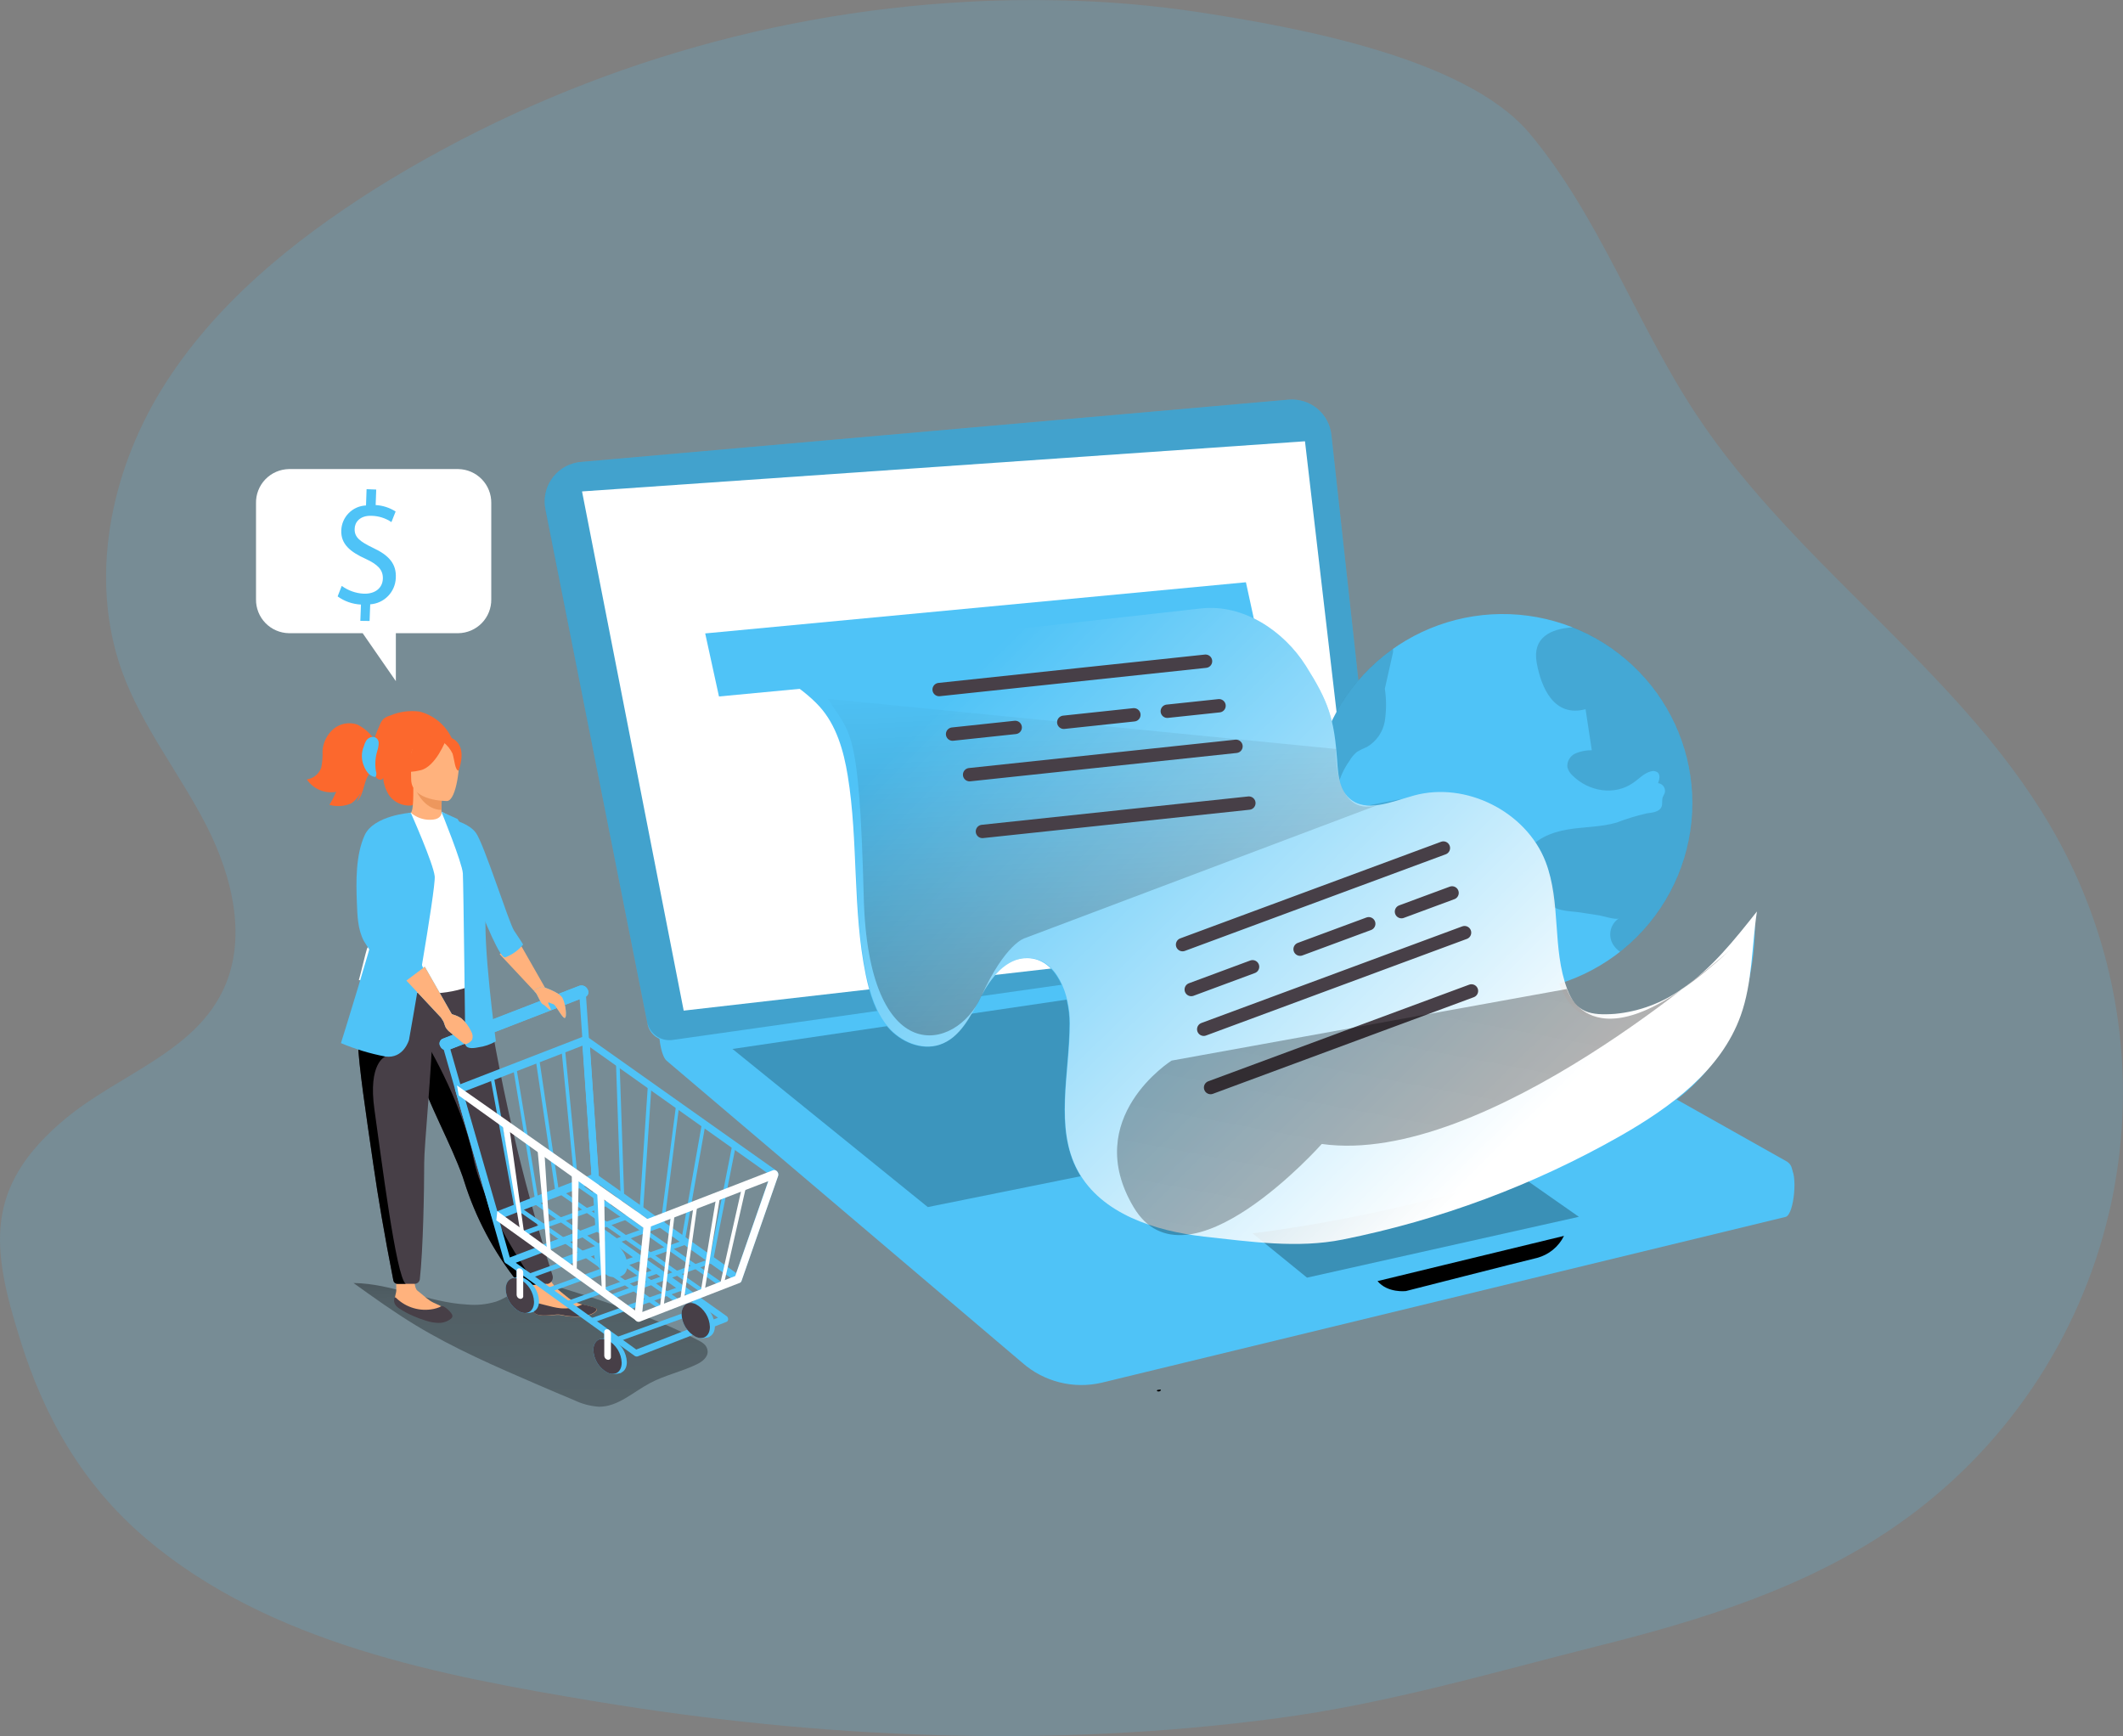 <svg width="318" height="260" viewBox="0 0 318 260" fill="none" xmlns="http://www.w3.org/2000/svg">
<rect x="0" y="0" width="318" height="260" fill="#808080" stroke="none"/>
<g clip-path="url(#clip0_37_36)">
<path opacity="0.18" d="M144.895 0.272C113.447 1.96 82.944 11.585 56.243 28.244C43.778 36.126 31.975 45.721 24.234 58.275C16.493 70.828 13.29 86.73 18.286 100.58C21.268 108.81 26.877 115.795 30.879 123.576C34.881 131.357 37.184 140.935 33.199 148.725C28.627 157.743 17.598 161.058 9.789 167.55C-2.609 177.841 -1.198 187.131 2.991 200.557C6.619 212.288 12.448 222.443 21.906 230.461C40.379 246.125 65.955 250.965 89.178 254.813C122.827 260.391 157.326 261.849 191.196 257.356C207.774 255.169 223.247 250.575 239.316 246.532C255.019 242.607 270.84 237.708 284.232 228.35C300.171 217.212 311.441 200.61 315.892 181.712C320.343 162.814 317.663 142.943 308.364 125.89C294.972 101.309 269.566 85.458 254.126 62.14C245.051 48.442 239.588 32.414 229.017 19.86C219.305 8.485 193.677 4.01 179.784 1.857C172.819 0.794 165.79 0.191 158.745 0.052C154.131 -0.05 149.509 0.009 144.895 0.272Z" fill="#4FC3F7"/>
<path d="M52.955 192.156C55.997 194.343 59.047 196.53 62.251 198.471C68.054 201.989 74.308 204.693 80.537 207.38C82.355 208.159 84.182 208.948 86.009 209.702C87.18 210.268 88.449 210.602 89.748 210.685C92.594 210.685 94.846 208.465 97.395 207.125C99.613 205.947 102.128 205.43 104.371 204.328C105.221 203.921 106.071 203.243 105.994 202.336C105.918 201.429 105.145 200.997 104.405 200.641C97.939 197.25 90.895 195.004 83.902 192.826C82.79 192.392 81.603 192.184 80.409 192.216C78.174 192.419 76.433 194.191 74.317 194.936C72.904 195.366 71.42 195.516 69.949 195.377C64.103 195.064 58.758 192.216 52.955 192.156Z" fill="url(#paint0_linear_37_36)"/>
<path d="M173.853 208.1L173.369 208.168C173.012 208.448 174.006 208.524 173.853 208.1Z" fill="url(#paint1_linear_37_36)"/>
<path d="M65.751 151.818C69.38 153.267 73.195 154.674 75.549 156.336L131.299 195.386C135.569 198.47 140.018 201.301 144.623 203.862C148.378 205.888 150.52 209.795 155.074 210.779C157.327 211.167 159.634 211.127 161.872 210.66C165.537 210.066 169.142 209.152 172.647 207.93C173.08 207.786 173.683 207.693 173.879 208.109C206.346 203.684 237.395 191.927 269.583 185.808C269.967 185.744 270.319 185.556 270.585 185.272C270.851 184.989 271.016 184.626 271.053 184.239C271.091 183.853 271 183.465 270.794 183.135C270.588 182.806 270.279 182.553 269.914 182.417C267.218 181.469 264.434 180.788 261.604 180.383C256.506 179.433 251.348 178.509 246.198 177.67C235.818 175.882 225.339 174.721 214.818 174.195C197.348 173.492 179.725 175.322 162.45 172.618C146.033 170.076 130.551 163.507 115.273 156.971C111.594 155.395 107.838 153.759 104.949 151.038C102.689 148.877 100.87 146.003 97.981 144.579C95.092 143.155 91.371 143.359 88.125 143.511C81.731 143.943 75.373 144.792 69.091 146.054C67.901 147.919 66.797 149.86 65.751 151.818Z" fill="url(#paint2_linear_37_36)"/>
<path d="M268.104 174.839L195.181 143.198C193.607 142.408 191.829 142.112 190.083 142.35L99.859 150.038C98.16 150.284 98.44 157.666 99.859 158.87L153.128 204.099C154.729 205.507 156.644 206.512 158.714 207.031C160.783 207.55 162.947 207.568 165.025 207.083L267.476 182.248C268.776 181.892 269.336 175.467 268.104 174.839Z" fill="#4FC3F7"/>
<path d="M268.104 174.839L195.181 143.198C193.607 142.408 191.829 142.112 190.083 142.35L99.859 150.038C98.16 150.284 98.44 157.666 99.859 158.87L153.128 204.099C154.729 205.507 156.644 206.512 158.714 207.031C160.783 207.55 162.947 207.568 165.025 207.083L267.476 182.248C268.776 181.892 269.336 175.467 268.104 174.839Z" fill="url(#paint3_linear_37_36)"/>
<path d="M99.859 153.581L153.12 198.81C154.72 200.218 156.635 201.223 158.705 201.741C160.775 202.259 162.939 202.274 165.016 201.785L267.425 176.958C267.839 176.783 268.167 176.45 268.335 176.034C268.504 175.617 268.501 175.151 268.325 174.738C268.192 174.424 267.967 174.159 267.679 173.975L239.596 158.167L232.229 154.039L209.805 141.417C208.23 140.628 206.453 140.332 204.707 140.57L100.786 149.597C99.052 149.843 98.483 152.394 99.859 153.581Z" fill="#4FC3F7"/>
<path d="M204.749 143.07L109.716 157.099L138.972 180.781L236.495 161.099L204.749 143.07Z" fill="url(#paint4_linear_37_36)"/>
<path d="M214.691 166.982L175.527 174.873L195.776 191.351L236.495 182.239L214.691 166.982Z" fill="url(#paint5_linear_37_36)"/>
<path d="M234.268 185.096C233.87 185.9 233.304 186.611 232.608 187.179C231.912 187.748 231.102 188.162 230.232 188.393C227.36 189.079 210.587 193.36 210.587 193.36C210.587 193.36 207.859 193.69 206.338 191.868L234.268 185.096Z" fill="url(#paint6_linear_37_36)"/>
<path d="M207.723 140.57L100.48 155.827C99.693 155.935 98.895 155.741 98.248 155.282C97.6 154.824 97.153 154.137 96.996 153.36L81.701 76.295C81.382 74.754 81.69 73.149 82.557 71.835C83.424 70.52 84.778 69.603 86.323 69.285C86.561 69.234 86.803 69.2 87.046 69.183L192.955 59.859C194.516 59.712 196.073 60.187 197.285 61.179C198.498 62.171 199.269 63.601 199.43 65.157L207.723 140.57Z" fill="#4FC3F7"/>
<path d="M207.723 140.57L100.76 155.751C99.897 155.876 99.018 155.665 98.306 155.161C97.594 154.658 97.104 153.901 96.936 153.047L81.692 76.295C81.374 74.754 81.681 73.149 82.548 71.835C83.415 70.52 84.77 69.603 86.315 69.285C86.553 69.234 86.794 69.2 87.037 69.183L192.955 59.859C194.516 59.712 196.073 60.187 197.285 61.179C198.498 62.171 199.269 63.601 199.43 65.157L207.723 140.57Z" fill="url(#paint7_linear_37_36)"/>
<path d="M102.409 151.36L87.181 73.599L195.47 66.089L204.061 139.705L102.409 151.36Z" fill="white"/>
<path d="M253.498 120.278C253.498 127.795 250.504 135.005 245.175 140.32C239.846 145.636 232.619 148.622 225.083 148.622C217.547 148.622 210.319 145.636 204.991 140.32C199.662 135.005 196.668 127.795 196.668 120.278C196.654 119.556 196.682 118.834 196.753 118.116C197.321 110.813 200.7 104.012 206.184 99.14C211.668 94.268 218.829 91.703 226.167 91.983C233.505 92.262 240.45 95.365 245.545 100.64C250.64 105.915 253.49 112.953 253.498 120.278Z" fill="#4FC3F7"/>
<path opacity="0.14" d="M213.136 133.153C212.201 137.247 213.348 141.629 212.507 145.698C205.946 142.457 200.884 136.825 198.368 129.966C198.23 128.554 198.267 127.131 198.478 125.728C198.798 124.237 198.812 122.698 198.521 121.202C198.114 120.077 197.517 119.03 196.753 118.108C197.071 113.96 198.302 109.934 200.359 106.315C202.415 102.696 205.246 99.574 208.649 97.171C208.683 97.362 208.683 97.557 208.649 97.748L207.434 103.147C207.672 104.746 207.672 106.371 207.434 107.97C207.303 108.768 206.999 109.527 206.544 110.196C206.089 110.865 205.494 111.427 204.8 111.844C204.272 112.058 203.761 112.31 203.271 112.598C202.803 112.984 202.411 113.452 202.115 113.98C201.34 115.074 200.764 116.297 200.415 117.591C200.243 118.239 200.235 118.921 200.392 119.573C200.549 120.226 200.867 120.829 201.316 121.329L209.236 119.795C210.085 119.634 211.071 119.523 211.64 120.151C212.21 120.778 211.895 122.075 212.048 123.075C212.235 124.355 213.374 125.27 213.901 126.465C214.776 128.559 213.663 130.915 213.136 133.153ZM253.498 120.278C253.503 124.565 252.531 128.797 250.656 132.655C248.78 136.513 246.05 139.894 242.672 142.545C242.283 142.284 241.948 141.95 241.686 141.562C241.258 140.926 241.099 140.147 241.246 139.396C241.392 138.644 241.832 137.981 242.468 137.552C241.992 137.798 240.115 137.188 239.554 137.095L236.631 136.645C235.229 136.433 232.781 136.518 231.966 135.111C231.874 134.917 231.763 134.733 231.634 134.56C231.465 134.381 231.259 134.239 231.031 134.145C230.181 133.713 229.119 133.229 228.907 132.272C228.762 131.577 229.111 130.78 228.754 130.153C228.635 129.966 228.465 129.813 228.354 129.619C228.23 129.33 228.182 129.015 228.217 128.703C228.251 128.391 228.366 128.093 228.55 127.839C229.782 125.686 232.34 124.651 234.787 124.236C237.234 123.821 239.766 123.889 242.154 123.194C243.616 122.626 245.119 122.167 246.649 121.82C247.499 121.702 248.569 121.617 248.884 120.812C249.062 120.363 248.884 119.829 249.071 119.371C249.139 119.176 249.266 118.998 249.342 118.803C249.436 118.508 249.409 118.189 249.267 117.914C249.126 117.639 248.881 117.432 248.586 117.336C248.515 117.312 248.441 117.294 248.365 117.286C248.561 116.752 248.722 116.074 248.306 115.692C248.159 115.584 247.988 115.512 247.807 115.484C247.627 115.456 247.442 115.472 247.269 115.531C246.249 115.794 245.51 116.65 244.652 117.226C241.814 119.235 237.931 118.523 235.56 116.158C235.173 115.821 234.898 115.375 234.77 114.878C234.737 114.457 234.836 114.035 235.051 113.671C235.267 113.307 235.59 113.019 235.976 112.844C236.751 112.511 237.588 112.346 238.432 112.361L237.497 106.216C232.773 107.479 230.853 102.995 230.181 99.265C229.51 95.536 232.161 94.179 235.585 93.951C240.868 96.049 245.398 99.679 248.591 104.372C251.784 109.066 253.493 114.606 253.498 120.278Z" fill="#020202"/>
<path d="M117.44 122.422C118.29 130.051 118.341 137.773 119.709 145.308C120.023 147.003 120.559 148.936 122.071 149.792C123.281 150.317 124.629 150.436 125.912 150.131C133.991 149.025 141.852 146.686 149.22 143.197C147.081 133.085 143.924 123.214 139.796 113.734C138.717 111.276 137.536 108.784 135.616 106.902C132.701 104.054 128.665 103.156 124.79 102.393C122.776 101.995 120.729 101.723 118.732 101.215C117.5 100.901 113.999 98.85 112.979 99.045C109.58 99.68 112.979 105.037 113.829 107.114C115.749 112.022 116.965 117.175 117.44 122.422Z" fill="url(#paint8_linear_37_36)"/>
<path d="M188.681 96.654L107.694 104.309L105.629 94.866L186.624 87.204L188.681 96.654Z" fill="#4FC3F7"/>
<path d="M188.681 96.654L107.694 104.309L105.629 94.866L186.624 87.204L188.681 96.654Z" fill="url(#paint9_linear_37_36)"/>
<path d="M179.946 91.12C186.2 90.45 192.258 94.425 195.606 99.731C198.954 105.038 199.855 107.606 200.28 113.861C200.415 115.896 200.585 118.15 202.089 119.532C204.596 121.829 208.513 120.04 211.793 119.142C219.568 117.006 228.601 121.549 231.507 129.059C234.345 136.391 230.283 147.275 236.741 151.784C242.494 155.785 257.984 146.13 262.836 137.442C262.836 137.442 264.247 156.522 249.147 166.058C226.74 180.213 184.738 185.714 180.32 185.24C172.969 184.434 164.948 181.892 161.43 175.407C157.912 168.923 160.19 160.769 160.19 153.284C160.19 148.978 158.244 143.587 153.927 143.494C150.698 143.418 148.362 146.486 146.858 149.334C145.354 152.182 143.782 155.463 140.714 156.48C137.978 157.387 134.868 156.039 132.99 153.861C131.112 151.682 130.254 148.775 129.676 145.986C127.679 136.205 128.588 126.042 126.983 116.184C126.371 112.437 125.283 108.598 122.734 105.792C120.185 102.986 114.194 98.833 109.623 99.011L179.946 91.12Z" fill="#4FC3F7"/>
<path d="M179.946 91.12C186.2 90.45 192.258 94.425 195.606 99.731C198.954 105.038 199.855 107.606 200.28 113.861C200.415 115.896 200.585 118.15 202.089 119.532C204.596 121.829 208.513 120.04 211.793 119.142C219.568 117.006 228.601 121.549 231.507 129.059C233.869 135.162 232.458 142.011 234.744 148.122C236.07 151.682 238.203 152.106 241.916 151.843C245.536 151.498 249.001 150.206 251.96 148.097C256.404 145.037 259.82 140.739 263.167 136.51C262.377 141.723 262.513 147.139 260.737 152.098C257.806 160.303 250.201 165.863 242.613 170.177C229.707 177.501 215.711 182.721 201.155 185.638C194.357 187.011 187.236 185.952 180.354 185.206C173.003 184.358 164.982 181.815 161.464 175.373C157.946 168.931 160.232 160.735 160.258 153.25C160.258 148.944 158.312 143.554 153.995 143.46C150.766 143.384 148.429 146.452 146.925 149.3C145.421 152.148 143.849 155.429 140.782 156.446C138.046 157.353 134.936 156.005 133.058 153.827C131.18 151.648 130.322 148.741 129.744 145.952C127.747 136.171 128.656 126.008 127.05 116.15C126.439 112.403 125.351 108.521 122.802 105.758C120.253 102.995 114.262 98.799 109.691 98.977L179.946 91.12Z" fill="url(#paint10_linear_37_36)"/>
<path d="M206.346 120.574L153.536 140.494C153.536 140.494 150.622 141.197 146.925 149.334C143.229 157.471 130.05 160.353 129.379 134.382C128.707 108.411 127.331 110.055 124.025 104.665L200.127 112.174C200.127 112.174 199.625 122.482 206.346 120.574Z" fill="url(#paint11_linear_37_36)"/>
<path d="M178.433 148.198L187.619 144.791M140.672 103.274L180.574 99.028L140.672 103.274ZM145.235 116.023L185.137 111.776L145.235 116.023ZM147.155 124.524L187.066 120.278L147.155 124.524ZM174.847 106.521L182.597 105.699L174.847 106.521ZM159.34 108.174L169.842 107.055L159.34 108.174ZM142.685 109.945L152.066 108.945L142.685 109.945ZM177.133 141.477L216.203 127.008L177.133 141.477ZM180.303 154.149L219.373 139.68L180.303 154.149ZM181.331 162.879L220.409 148.41L181.331 162.879ZM209.924 136.535L217.503 133.73L209.924 136.535ZM194.739 142.155L205.021 138.349L194.739 142.155Z" stroke="#473F47" stroke-width="2" stroke-linecap="round" stroke-linejoin="round"/>
<path opacity="0.45" d="M259.165 142.265C259.165 142.265 222.627 174.797 197.985 171.33C197.985 171.33 177.736 194.14 169.8 180.79C161.864 167.44 175.485 158.845 175.485 158.845L234.702 148.122C234.702 148.122 238.627 161.303 259.165 142.265Z" fill="url(#paint12_linear_37_36)"/>
<path d="M79.831 196.106C79.908 197.089 81.31 197.106 82.899 196.954C84.488 196.801 84.063 197.174 86.298 197.2C88.532 197.225 89.297 196.496 89.408 196.182C89.518 195.869 88.431 195.665 87.284 195.386L86.842 195.275C85.55 194.945 84.692 193.979 83.587 193.139C82.483 192.3 81.191 189.444 81.191 189.444L78.14 189.308C78.14 189.308 79.424 191.902 79.908 193.021C80.103 193.702 80.103 194.425 79.908 195.106C79.84 195.435 79.814 195.771 79.831 196.106Z" fill="#FFB27D"/>
<path d="M82.865 196.92C84.454 196.733 84.029 197.14 86.264 197.166C88.499 197.191 89.263 196.462 89.374 196.149C89.484 195.835 88.397 195.631 87.249 195.352C86.231 195.835 85.101 196.037 83.978 195.937C82.483 195.784 80.962 195.165 79.933 195.089C79.85 195.427 79.813 195.775 79.823 196.123C79.908 197.089 81.31 197.106 82.865 196.92Z" fill="#473F47"/>
<path d="M59.566 195.106L59.897 195.275C61.264 195.879 62.687 196.351 64.145 196.683C64.623 196.821 65.123 196.858 65.615 196.793C65.923 196.733 66.213 196.605 66.465 196.42C66.584 196.327 66.703 196.182 66.635 196.055C66.613 196.007 66.578 195.966 66.533 195.937C65.888 195.42 65.08 195.259 64.4 194.792C63.721 194.326 63.177 193.792 62.548 193.317C61.494 192.512 62.548 187.774 62.548 187.774L59.209 187.452C59.209 187.452 59.362 191.444 59.362 193.25C59.362 193.792 58.903 194.521 59.362 194.945C59.42 195.01 59.489 195.065 59.566 195.106Z" fill="#FFB27D"/>
<path d="M61.902 197.089C62.509 197.364 63.133 197.596 63.772 197.784C64.39 197.998 65.038 198.113 65.692 198.124C66.353 198.142 66.999 197.929 67.519 197.522C67.589 197.475 67.648 197.413 67.692 197.342C67.736 197.27 67.764 197.19 67.774 197.106C67.763 196.96 67.707 196.82 67.612 196.708C67.304 196.273 66.9 195.913 66.431 195.657C66.185 195.538 66.04 195.657 65.802 195.784C65.528 195.894 65.243 195.979 64.953 196.038C63.954 196.243 62.921 196.2 61.943 195.913C60.965 195.626 60.073 195.105 59.345 194.394C59.345 194.394 59.285 194.318 59.243 194.309C59.2 194.301 59.073 194.394 59.056 194.496C59.017 194.654 59.013 194.819 59.042 194.98C59.071 195.14 59.134 195.293 59.226 195.428C59.384 195.645 59.583 195.829 59.812 195.971C60.471 196.409 61.171 196.784 61.902 197.089Z" fill="#473F47"/>
<path d="M68.692 114.438C68.767 113.913 68.795 113.382 68.776 112.853C68.77 112.305 68.63 111.767 68.369 111.284C68.19 110.962 67.697 110.666 67.57 110.369C67.1 109.438 66.436 108.617 65.623 107.962C64.81 107.307 63.866 106.833 62.854 106.572C61.366 106.369 59.851 106.571 58.469 107.157C58.105 107.251 57.764 107.418 57.467 107.648C57.214 107.903 57.02 108.21 56.897 108.547C56.568 109.257 56.284 109.987 56.048 110.734C55.41 109.779 54.531 109.01 53.498 108.504C52.893 108.304 52.245 108.262 51.618 108.384C50.992 108.506 50.407 108.787 49.921 109.199C49.445 109.619 49.057 110.128 48.779 110.699C48.502 111.269 48.342 111.889 48.307 112.522C48.343 113.337 48.28 114.154 48.12 114.955C47.959 115.421 47.672 115.834 47.292 116.148C46.911 116.462 46.451 116.665 45.962 116.735C46.434 117.439 47.102 117.99 47.884 118.32C48.666 118.65 49.528 118.744 50.363 118.591C50.066 119.262 49.725 119.913 49.343 120.541C50.426 120.851 51.584 120.773 52.615 120.32C53.275 119.847 53.806 119.218 54.161 118.489L53.456 120.024C54.68 118.871 54.374 116.633 55.648 115.557C56.014 115.735 56.15 116.184 56.405 116.497C56.66 116.811 57.254 116.921 57.39 116.497C57.473 117.465 57.8 118.395 58.342 119.201C58.714 119.686 59.2 120.071 59.758 120.323C60.315 120.574 60.926 120.684 61.537 120.642C61.766 120.642 62.055 120.473 61.979 120.269C62.531 120.151 62.828 119.557 63.321 119.261C63.959 118.862 64.783 119.057 65.531 118.93C65.978 118.829 66.4 118.637 66.77 118.365C67.14 118.094 67.45 117.75 67.68 117.353C68.226 116.466 68.571 115.471 68.692 114.438Z" fill="#FC682D"/>
<path d="M66.414 123.38C65.465 123.896 64.374 124.092 63.304 123.94C62.394 123.557 61.656 122.854 61.231 121.965C61.766 121.854 61.919 121.117 61.911 117.972L62.149 118.023L66.219 118.82C66.219 118.82 66.125 120.1 66.125 121.303C66.117 122.312 66.185 123.27 66.414 123.38Z" fill="#FFB27D"/>
<path d="M66.219 118.82C66.219 118.82 66.125 120.1 66.125 121.303C63.848 121.236 62.642 119.167 62.149 118.023L66.219 118.82Z" fill="#ED975D"/>
<path d="M82.763 191.02C82.84 191.274 82.814 191.549 82.69 191.783C82.566 192.018 82.354 192.195 82.1 192.275C82.019 192.288 81.935 192.288 81.854 192.275L80.265 192.351L78.565 192.402C78.357 192.41 78.15 192.369 77.961 192.282C77.772 192.195 77.606 192.065 77.478 191.902C73.918 187.41 71.214 182.305 69.499 176.84C69.431 176.619 69.354 176.39 69.278 176.162C67.578 171.356 64.18 165.312 62.387 159.845C62.098 158.997 61.843 158.15 61.605 157.387C61.537 157.132 61.46 156.887 61.392 156.649C60.366 153.106 59.68 149.473 59.345 145.8L72.396 145.901C74.624 161.196 78.09 176.285 82.763 191.02Z" fill="#473F47"/>
<path d="M70.569 138.434C70.569 144.63 71.479 147.283 71.479 147.283C67.625 148.99 63.284 149.255 59.251 148.029L53.753 146.774C53.864 146.52 54.85 142.35 54.96 142.121C56.362 139.112 57.424 137.798 57.594 136.874C57.877 135.16 57.931 133.415 57.756 131.687C57.491 128.925 56.95 126.196 56.141 123.541C57.976 123.048 59.776 122.433 61.528 121.702C62.327 122.413 63.364 122.797 64.434 122.778C65.76 122.778 66.185 122.185 66.134 121.566C67.544 122.346 68.683 123.083 68.683 123.083C69.881 125.16 72.311 127.177 72.481 130.365C72.498 131.144 70.569 138.264 70.569 138.434Z" fill="white"/>
<path d="M59.345 139.12C58.775 139.926 57.645 144.825 54.96 145.444C56.362 141.952 57.424 140.417 57.594 139.349C57.877 137.353 57.931 135.331 57.756 133.323C58.665 131.729 59.345 130.636 59.345 130.636C59.421 130.381 60.789 126.135 61.231 129.932C61.451 133.109 60.799 136.286 59.345 139.12Z" fill="#4FC3F7"/>
<path d="M66.975 119.964C66.975 119.964 61.596 120.049 61.588 116.709C61.579 113.37 60.891 111.123 64.324 110.92C67.757 110.717 68.437 111.996 68.709 113.115C68.981 114.234 68.42 119.854 66.975 119.964Z" fill="#FFB27D"/>
<path d="M66.78 110.844C66.78 110.844 65.301 114.768 63.041 115.345C60.781 115.921 59.803 115.345 59.803 115.345C60.917 114.367 61.656 113.033 61.894 111.573C61.894 111.573 65.666 108.97 66.78 110.844Z" fill="#FC682D"/>
<path d="M66.414 111.157C66.992 111.613 67.459 112.193 67.782 112.853C68.054 113.7 68.173 115.455 68.683 115.395C68.683 115.395 69.796 112.734 68.547 111.225C67.298 109.716 66.414 111.157 66.414 111.157Z" fill="#FC682D"/>
<path d="M77.597 140.833L81.633 147.91L80.324 148.758L74.844 142.901L77.597 140.833Z" fill="#FFB27D"/>
<path d="M66.873 122.499C66.873 122.499 70.043 123.066 71.266 124.702C72.49 126.338 76.246 138.264 77.01 139.392C77.775 140.519 78.361 141.451 78.361 141.451C77.654 142.325 76.724 142.993 75.668 143.384C74.198 143.782 66.873 122.499 66.873 122.499Z" fill="#4FC3F7"/>
<path d="M66.117 121.566C66.117 121.566 69.235 129.237 69.329 130.797C69.422 132.356 69.694 156.225 69.694 156.225C69.694 156.225 69.507 157.319 71.615 156.861C72.553 156.74 73.457 156.431 74.274 155.954C74.274 155.954 72.26 141.24 72.804 136.128C73.348 131.017 68.556 122.668 68.556 122.668L66.117 121.566Z" fill="#4FC3F7"/>
<path d="M80.265 192.419L78.446 192.47C78.284 192.478 78.123 192.448 77.975 192.382C77.828 192.315 77.698 192.215 77.597 192.088C73.993 187.566 71.257 182.42 69.524 176.907C69.456 176.687 69.38 176.458 69.303 176.229C67.604 171.423 64.205 165.38 62.412 159.913C62.123 159.065 61.868 158.217 61.63 157.455C61.562 157.2 61.486 156.954 61.418 156.717L63.338 155.268C63.338 155.268 69.108 164.591 70.892 173.356C72.447 180.942 78.659 190.113 80.265 192.419Z" fill="url(#paint13_linear_37_36)"/>
<path d="M63.542 174.144C63.542 178.179 63.381 187.172 62.888 191.563C62.869 191.758 62.777 191.94 62.631 192.072C62.485 192.203 62.295 192.276 62.098 192.275H59.447C59.326 192.272 59.21 192.228 59.118 192.151C59.025 192.074 58.962 191.969 58.937 191.851C57.586 184.977 56.617 179.272 55.912 174.339C55.317 170.203 54.79 166.711 54.382 163.617C53.974 160.523 53.685 157.98 53.584 155.81V153.869L64.859 152.776C64.681 160.209 63.525 171.669 63.542 174.144Z" fill="#473F47"/>
<path d="M60.772 192.275H59.54C59.394 192.272 59.254 192.221 59.141 192.128C59.028 192.036 58.95 191.908 58.92 191.766C57.577 184.926 56.617 179.247 55.912 174.339C55.317 170.203 54.79 166.711 54.382 163.617C53.974 160.523 53.685 157.98 53.584 155.81L57.722 158.243C57.722 158.243 55.087 159.167 56.09 166.202C57.093 173.237 59.328 191.275 60.772 192.275Z" fill="url(#paint14_linear_37_36)"/>
<path d="M61.265 155.734C61.265 155.734 60.475 158.599 57.722 158.234C55.439 157.8 53.209 157.127 51.068 156.225C51.068 156.225 52.241 152.521 53.702 147.656C55.47 141.774 57.662 134.187 58.69 129.398C58.936 128.321 59.123 127.232 59.251 126.135L61.528 121.719C61.528 121.719 64.927 129.347 65.114 131.246C65.301 133.145 61.265 155.734 61.265 155.734Z" fill="#4FC3F7"/>
<path d="M61.146 135.272C61.019 138.375 60.296 144.41 53.753 147.631H53.703C55.47 141.748 57.662 134.162 58.69 129.373C59.922 131.187 61.214 133.56 61.146 135.272Z" fill="url(#paint15_linear_37_36)"/>
<path d="M61.528 121.719C61.528 121.719 55.954 122.117 54.612 125.109C53.269 128.101 53.328 132.034 53.456 135.221C53.532 137.154 53.583 139.163 54.493 140.917C55.717 142.951 57.218 144.806 58.954 146.427C59.212 146.743 59.549 146.986 59.931 147.13C60.359 147.214 60.803 147.157 61.197 146.969C62.112 146.606 62.94 146.054 63.627 145.35C63.347 145.105 63.236 144.503 63.024 144.138C62.707 143.623 62.423 143.088 62.174 142.536C61.664 141.426 61.096 140.342 60.475 139.29C59.836 138.442 59.268 137.543 58.775 136.603C58.56 136.121 58.454 135.598 58.464 135.071C58.474 134.543 58.601 134.025 58.835 133.552C59.198 132.368 59.482 131.162 59.684 129.941C60.296 127.203 60.908 124.457 61.528 121.719Z" fill="#4FC3F7"/>
<path fill-rule="evenodd" clip-rule="evenodd" d="M91.855 186.096C90.682 185.57 89.731 186.24 89.731 187.596C89.76 188.296 89.971 188.977 90.343 189.572C90.716 190.166 91.237 190.654 91.855 190.987C93.028 191.512 93.971 190.842 93.971 189.486C93.943 188.787 93.734 188.106 93.363 187.512C92.992 186.917 92.472 186.429 91.855 186.096Z" fill="#4FC3F7"/>
<path fill-rule="evenodd" clip-rule="evenodd" d="M91.175 185.909C90.73 185.885 90.285 185.951 89.867 186.104C89.603 186.223 91.362 187.223 91.175 185.909ZM91.838 191.275C92.28 191.302 92.722 191.239 93.138 191.088C93.401 190.97 91.626 189.969 91.838 191.275Z" fill="#4FC3F7"/>
<path fill-rule="evenodd" clip-rule="evenodd" d="M91.082 186.189C89.909 185.663 88.966 186.333 88.966 187.689C88.992 188.389 89.2 189.071 89.572 189.665C89.943 190.26 90.463 190.748 91.082 191.08C92.254 191.614 93.206 190.944 93.206 189.588C93.177 188.887 92.966 188.205 92.593 187.609C92.221 187.013 91.7 186.524 91.082 186.189Z" fill="#4FC3F7"/>
<path fill-rule="evenodd" clip-rule="evenodd" d="M91.082 187.927C90.742 187.766 90.461 187.969 90.461 188.367C90.468 188.574 90.529 188.775 90.638 188.95C90.746 189.126 90.9 189.27 91.082 189.368C91.43 189.52 91.71 189.325 91.71 188.927C91.703 188.72 91.641 188.518 91.531 188.342C91.42 188.167 91.266 188.023 91.082 187.927ZM77.716 180.654L99.469 195.801L99.188 196.386L77.435 181.23L77.716 180.654Z" fill="#4FC3F7"/>
<path fill-rule="evenodd" clip-rule="evenodd" d="M80.469 179.832L102.222 194.979L101.95 195.564L80.188 180.408L80.469 179.832ZM83.477 177.814L105.23 192.961L104.949 193.529L83.196 178.391L83.477 177.814ZM86.578 177.052L108.331 192.199L108.051 192.783L86.298 177.628L86.578 177.052ZM104.958 195.225C103.785 194.699 102.842 195.369 102.842 196.725C102.869 197.425 103.079 198.105 103.45 198.7C103.821 199.294 104.34 199.782 104.958 200.115C106.13 200.641 107.082 199.971 107.082 198.615C107.053 197.915 106.842 197.234 106.469 196.64C106.097 196.045 105.576 195.558 104.958 195.225Z" fill="#4FC3F7"/>
<path fill-rule="evenodd" clip-rule="evenodd" d="M104.303 195.038C103.858 195.014 103.413 195.08 102.995 195.233C102.731 195.352 104.507 196.352 104.303 195.038ZM104.958 200.404C105.402 200.431 105.847 200.368 106.266 200.217C106.538 200.098 104.762 199.098 104.958 200.404Z" fill="#4FC3F7"/>
<path fill-rule="evenodd" clip-rule="evenodd" d="M104.21 195.318C103.046 194.792 102.094 195.462 102.094 196.818C102.12 197.518 102.329 198.199 102.7 198.794C103.071 199.389 103.592 199.877 104.21 200.209C105.383 200.743 106.334 200.073 106.334 198.717C106.305 198.015 106.094 197.334 105.722 196.738C105.349 196.142 104.828 195.653 104.21 195.318Z" fill="#4FC3F7"/>
<path fill-rule="evenodd" clip-rule="evenodd" d="M104.21 197.055C103.87 196.894 103.59 197.098 103.59 197.496C103.596 197.703 103.657 197.904 103.766 198.079C103.875 198.255 104.028 198.399 104.21 198.496C104.558 198.649 104.839 198.496 104.839 198.056C104.831 197.849 104.769 197.647 104.659 197.471C104.549 197.296 104.394 197.152 104.21 197.055Z" fill="#4FC3F7"/>
<path fill-rule="evenodd" clip-rule="evenodd" d="M104.711 194.292C104.706 194.153 104.654 194.019 104.563 193.913C104.472 193.806 104.347 193.734 104.21 193.707C104.157 193.696 104.103 193.695 104.051 193.705C103.998 193.715 103.948 193.735 103.903 193.764C103.858 193.793 103.819 193.831 103.788 193.875C103.758 193.919 103.737 193.969 103.726 194.021C103.721 194.055 103.721 194.089 103.726 194.123V197.683C103.73 197.821 103.781 197.954 103.871 198.06C103.96 198.166 104.082 198.239 104.218 198.268C104.269 198.282 104.321 198.286 104.373 198.279C104.425 198.272 104.475 198.256 104.52 198.23C104.565 198.204 104.604 198.169 104.636 198.127C104.667 198.086 104.69 198.038 104.703 197.988C104.711 197.946 104.711 197.903 104.703 197.861L104.711 194.292ZM91.583 185.172C91.577 185.032 91.524 184.897 91.434 184.79C91.343 184.683 91.219 184.608 91.082 184.578C91.028 184.567 90.973 184.567 90.919 184.577C90.865 184.587 90.814 184.608 90.768 184.638C90.723 184.668 90.683 184.706 90.652 184.751C90.622 184.796 90.6 184.847 90.589 184.901C90.585 184.932 90.585 184.963 90.589 184.994V188.554C90.594 188.693 90.646 188.827 90.737 188.933C90.828 189.04 90.953 189.112 91.09 189.139C91.14 189.153 91.193 189.157 91.245 189.15C91.296 189.144 91.346 189.127 91.391 189.101C91.437 189.075 91.476 189.04 91.507 188.998C91.539 188.957 91.562 188.909 91.575 188.859C91.583 188.817 91.583 188.774 91.575 188.732L91.583 185.172ZM92.263 159.116L92.96 179.213C92.96 179.292 92.989 179.368 93.04 179.429C93.091 179.489 93.162 179.53 93.24 179.544C93.271 179.546 93.303 179.542 93.332 179.532C93.362 179.522 93.39 179.507 93.413 179.486C93.437 179.466 93.456 179.441 93.47 179.413C93.484 179.385 93.493 179.354 93.495 179.323V179.281L92.807 159.184C92.803 159.106 92.773 159.031 92.723 158.971C92.672 158.911 92.603 158.87 92.526 158.853C92.495 158.85 92.463 158.852 92.433 158.861C92.403 158.87 92.375 158.885 92.35 158.904C92.326 158.924 92.305 158.948 92.29 158.976C92.275 159.003 92.266 159.034 92.263 159.065V159.116ZM109.699 171.406L106.3 188.613C106.287 188.691 106.3 188.772 106.339 188.841C106.378 188.911 106.439 188.965 106.513 188.995C106.54 189.007 106.57 189.013 106.601 189.013C106.631 189.014 106.661 189.008 106.689 188.996C106.717 188.984 106.742 188.966 106.763 188.944C106.784 188.922 106.8 188.896 106.81 188.867C106.814 188.851 106.814 188.833 106.81 188.817L110.209 171.618C110.229 171.544 110.224 171.464 110.193 171.394C110.162 171.323 110.108 171.264 110.039 171.228C109.984 171.205 109.921 171.203 109.864 171.223C109.807 171.244 109.761 171.285 109.733 171.339C109.729 171.358 109.729 171.378 109.733 171.398L109.699 171.406ZM97.047 162.481L95.789 181.256C95.784 181.335 95.807 181.414 95.853 181.479C95.9 181.544 95.967 181.591 96.044 181.612C96.105 181.625 96.168 181.613 96.221 181.58C96.273 181.546 96.31 181.494 96.325 181.434L97.582 162.65C97.587 162.571 97.564 162.492 97.518 162.427C97.471 162.363 97.404 162.316 97.327 162.294C97.266 162.282 97.203 162.293 97.151 162.327C97.098 162.36 97.061 162.412 97.047 162.472C97.047 162.475 97.047 162.478 97.047 162.481ZM105.153 168.194L102.069 185.638C102.059 185.716 102.076 185.794 102.116 185.862C102.156 185.929 102.217 185.982 102.29 186.011C102.343 186.035 102.403 186.038 102.458 186.019C102.514 186 102.56 185.961 102.587 185.909C102.591 185.884 102.591 185.858 102.587 185.833L105.663 168.406C105.675 168.328 105.661 168.248 105.622 168.179C105.584 168.11 105.523 168.055 105.45 168.024C105.423 168.012 105.393 168.006 105.362 168.006C105.332 168.005 105.302 168.011 105.274 168.023C105.246 168.035 105.221 168.053 105.2 168.075C105.179 168.097 105.163 168.123 105.153 168.152C105.149 168.171 105.149 168.191 105.153 168.211V168.194ZM98.933 183.451C98.925 183.53 98.945 183.609 98.988 183.675C99.031 183.741 99.096 183.791 99.171 183.816C99.225 183.835 99.285 183.833 99.337 183.809C99.389 183.785 99.43 183.742 99.451 183.688C99.455 183.663 99.455 183.637 99.451 183.612L101.729 165.617C101.733 165.553 101.719 165.489 101.689 165.432C101.659 165.375 101.614 165.328 101.559 165.295C101.531 165.284 101.501 165.279 101.471 165.28C101.442 165.282 101.412 165.289 101.385 165.301C101.358 165.314 101.334 165.332 101.314 165.354C101.294 165.376 101.279 165.402 101.27 165.431C101.266 165.453 101.266 165.476 101.27 165.498L98.933 183.451Z" fill="#4FC3F7"/>
<path fill-rule="evenodd" clip-rule="evenodd" d="M88.363 156.819L115.375 175.992L110.277 190.664L89.663 176.077L88.363 156.819ZM88.949 176.84L110.328 192.021C110.375 192.061 110.429 192.092 110.488 192.111C110.546 192.13 110.608 192.138 110.67 192.133C110.732 192.129 110.792 192.112 110.847 192.084C110.902 192.056 110.951 192.017 110.991 191.97L111.05 191.877L116.556 176.085C116.598 175.947 116.594 175.799 116.547 175.662C116.5 175.525 116.411 175.406 116.293 175.322L87.963 155.268C87.916 155.227 87.862 155.197 87.803 155.177C87.745 155.158 87.683 155.15 87.621 155.155C87.56 155.16 87.499 155.177 87.444 155.205C87.389 155.233 87.34 155.271 87.3 155.319L87.241 155.412C87.2 155.505 87.18 155.606 87.181 155.708L88.635 176.314C88.638 176.425 88.668 176.533 88.723 176.629C88.778 176.725 88.856 176.806 88.949 176.865V176.84Z" fill="#4FC3F7"/>
<path fill-rule="evenodd" clip-rule="evenodd" d="M93.631 179.611L77.928 185.282L77.648 184.604L93.359 178.933L93.631 179.611ZM96.469 181.714L80.758 187.376L80.486 186.715L96.197 181.044L96.469 181.714ZM99.434 183.672L83.732 189.342L83.451 188.673L99.163 183.01L99.434 183.672ZM103.097 186.265L87.385 191.927L87.114 191.249L102.825 185.596L103.097 186.265ZM106.87 189.105L91.158 194.775L90.886 194.106L106.598 188.435L106.87 189.105ZM74.495 181.4L69.354 163.54L87.275 156.598L88.6 175.924L74.495 181.4ZM89.705 176.407L88.286 155.793C88.278 155.637 88.216 155.488 88.111 155.373C88.006 155.257 87.863 155.181 87.708 155.158C87.632 155.154 87.557 155.169 87.487 155.2L68.454 162.574C68.334 162.631 68.241 162.731 68.191 162.853C68.14 162.975 68.137 163.111 68.182 163.235L73.662 182.248C73.695 182.399 73.782 182.532 73.908 182.623C74.033 182.714 74.188 182.755 74.342 182.739H74.436L89.416 176.933C89.516 176.889 89.598 176.814 89.65 176.719C89.703 176.624 89.722 176.515 89.705 176.407Z" fill="#4FC3F7"/>
<path fill-rule="evenodd" clip-rule="evenodd" d="M84.088 157.056L86.094 177.442C86.099 177.52 86.132 177.594 86.186 177.652C86.24 177.709 86.313 177.745 86.391 177.755C86.424 177.755 86.456 177.749 86.486 177.736C86.516 177.723 86.543 177.704 86.566 177.68C86.588 177.656 86.605 177.628 86.616 177.597C86.627 177.566 86.632 177.533 86.629 177.501L84.632 157.116C84.625 157.037 84.592 156.964 84.538 156.907C84.484 156.85 84.413 156.813 84.335 156.802C84.27 156.802 84.207 156.828 84.161 156.874C84.115 156.92 84.088 156.983 84.088 157.048V157.056ZM80.222 158.565L83.196 178.586C83.206 178.663 83.243 178.734 83.301 178.787C83.358 178.84 83.433 178.871 83.511 178.874C83.543 178.872 83.575 178.863 83.604 178.849C83.633 178.835 83.659 178.815 83.68 178.79C83.701 178.766 83.718 178.737 83.728 178.707C83.738 178.676 83.742 178.644 83.74 178.611V178.569L80.766 158.556C80.756 158.481 80.721 158.41 80.665 158.358C80.609 158.305 80.537 158.274 80.46 158.268C80.396 158.273 80.335 158.301 80.291 158.348C80.247 158.396 80.222 158.458 80.222 158.523V158.565ZM73.424 161.218L77.053 180.976C77.061 181.054 77.097 181.126 77.155 181.179C77.213 181.232 77.289 181.263 77.367 181.264C77.401 181.26 77.433 181.249 77.463 181.233C77.492 181.216 77.518 181.193 77.538 181.166C77.559 181.14 77.574 181.109 77.582 181.076C77.591 181.044 77.593 181.01 77.588 180.976L73.96 161.218C73.948 161.141 73.909 161.07 73.85 161.019C73.79 160.968 73.715 160.939 73.637 160.938C73.606 160.941 73.575 160.951 73.547 160.966C73.52 160.981 73.496 161.001 73.476 161.025C73.456 161.05 73.441 161.078 73.432 161.108C73.424 161.138 73.421 161.17 73.424 161.201C73.424 161.207 73.424 161.212 73.424 161.218ZM77.027 159.591C77.105 159.594 77.18 159.625 77.237 159.677C77.295 159.73 77.332 159.801 77.342 159.879L80.656 179.764C80.665 179.795 80.667 179.828 80.663 179.86C80.658 179.892 80.647 179.923 80.631 179.951C80.614 179.979 80.592 180.003 80.565 180.022C80.539 180.04 80.509 180.054 80.477 180.061C80.399 180.057 80.325 180.027 80.267 179.974C80.21 179.921 80.173 179.85 80.163 179.772L76.849 159.896C76.84 159.865 76.837 159.832 76.841 159.8C76.844 159.767 76.854 159.736 76.87 159.708C76.886 159.679 76.907 159.654 76.933 159.634C76.958 159.614 76.987 159.599 77.019 159.591H77.027ZM89.195 184.036C89.209 184.173 89.268 184.302 89.364 184.402C89.459 184.502 89.585 184.567 89.722 184.587C89.774 184.597 89.827 184.596 89.879 184.585C89.931 184.574 89.98 184.553 90.023 184.523C90.067 184.493 90.104 184.455 90.132 184.411C90.161 184.366 90.18 184.317 90.189 184.265C90.194 184.225 90.194 184.186 90.189 184.146L87.734 148.546C87.722 148.406 87.662 148.274 87.564 148.173C87.467 148.071 87.338 148.005 87.198 147.987C87.147 147.978 87.094 147.98 87.042 147.992C86.991 148.004 86.943 148.026 86.9 148.057C86.858 148.088 86.821 148.126 86.794 148.171C86.766 148.216 86.748 148.265 86.74 148.317C86.731 148.356 86.731 148.397 86.74 148.436L89.195 184.036Z" fill="#4FC3F7"/>
<path fill-rule="evenodd" clip-rule="evenodd" d="M87.674 149.317C87.769 149.274 87.853 149.213 87.924 149.138C87.994 149.062 88.048 148.973 88.084 148.876C88.12 148.779 88.135 148.676 88.131 148.573C88.126 148.469 88.101 148.368 88.057 148.275C88.043 148.239 88.026 148.205 88.006 148.173C87.905 147.952 87.727 147.775 87.505 147.675C87.283 147.575 87.032 147.559 86.799 147.631L66.295 155.573C66.108 155.658 65.961 155.813 65.887 156.005C65.812 156.196 65.815 156.409 65.896 156.598C65.911 156.638 65.931 156.675 65.955 156.709C66.059 156.928 66.237 157.103 66.458 157.204C66.678 157.305 66.928 157.325 67.162 157.26L87.674 149.317Z" fill="#4FC3F7"/>
<path d="M81.233 147.775C81.233 147.775 83.783 148.563 84.258 149.47C84.734 150.377 84.955 152.403 84.59 152.454C84.225 152.504 83.247 150.479 82.89 150.394C82.534 150.309 82.041 149.945 82.117 150.267C82.194 150.589 82.61 151.114 82.474 151.258C82.338 151.402 81.675 150.546 81.31 150.411C80.945 150.275 80.511 148.851 80.103 148.512C79.695 148.173 81.233 147.775 81.233 147.775ZM63.627 144.791L67.663 151.86L66.363 152.733L60.874 146.859L63.627 144.791Z" fill="#4FC3F7"/>
<path d="M67.272 151.733C67.483 151.786 67.688 151.86 67.884 151.953C68.313 152.074 68.72 152.26 69.091 152.504C69.732 153.054 70.245 153.737 70.595 154.505C70.705 154.69 70.772 154.897 70.791 155.111C70.81 155.325 70.781 155.541 70.705 155.742C70.52 155.999 70.263 156.197 69.966 156.31C69.888 156.353 69.801 156.379 69.711 156.386C69.574 156.366 69.446 156.304 69.346 156.208L67.468 154.64C67.189 154.439 66.953 154.186 66.771 153.894C66.61 153.606 66.559 153.267 66.414 152.971C66.27 152.674 65.981 152.504 66.193 152.216C66.406 151.928 66.958 151.826 67.272 151.733Z" fill="#4FC3F7"/>
<path fill-rule="evenodd" clip-rule="evenodd" d="M75.506 188.859C75.54 188.994 75.621 189.113 75.735 189.194C75.849 189.274 75.987 189.312 76.127 189.3C76.234 189.287 76.331 189.233 76.398 189.148C76.465 189.064 76.496 188.957 76.484 188.851V188.749L67.23 156.353C67.193 156.219 67.111 156.103 66.998 156.022C66.885 155.942 66.748 155.903 66.61 155.912C66.501 155.929 66.404 155.987 66.337 156.073C66.271 156.16 66.241 156.269 66.253 156.378V156.471L75.506 188.859ZM78.616 191.478C77.444 190.944 76.501 191.614 76.501 192.97C76.528 193.67 76.737 194.35 77.108 194.945C77.479 195.539 77.999 196.027 78.616 196.36C79.789 196.886 80.741 196.216 80.741 194.86C80.713 194.161 80.502 193.481 80.129 192.887C79.757 192.294 79.235 191.808 78.616 191.478Z" fill="#4FC3F7"/>
<path fill-rule="evenodd" clip-rule="evenodd" d="M77.962 191.283C77.517 191.259 77.072 191.325 76.653 191.478C76.39 191.571 78.166 192.597 77.962 191.283ZM78.616 196.657C79.061 196.689 79.507 196.625 79.925 196.471C80.197 196.344 78.421 195.343 78.616 196.657Z" fill="#4FC3F7"/>
<path fill-rule="evenodd" clip-rule="evenodd" d="M77.869 191.571C76.704 191.046 75.753 191.715 75.753 193.072C75.778 193.772 75.987 194.453 76.358 195.048C76.73 195.642 77.25 196.13 77.869 196.462C79.041 196.996 79.993 196.327 79.993 194.97C79.964 194.269 79.752 193.587 79.38 192.991C79.008 192.396 78.487 191.906 77.869 191.571Z" fill="#4FC3F7"/>
<path fill-rule="evenodd" clip-rule="evenodd" d="M77.868 193.267C77.529 193.106 77.248 193.309 77.248 193.707C77.255 193.914 77.316 194.115 77.424 194.29C77.533 194.466 77.686 194.61 77.868 194.708C78.217 194.869 78.497 194.708 78.497 194.267C78.49 194.06 78.428 193.858 78.318 193.682C78.207 193.507 78.052 193.363 77.868 193.267ZM91.77 200.599C90.606 200.073 89.654 200.743 89.654 202.099C89.682 202.799 89.891 203.479 90.262 204.074C90.633 204.668 91.153 205.156 91.77 205.489C92.943 206.015 93.894 205.345 93.894 203.989C93.865 203.289 93.654 202.608 93.282 202.014C92.909 201.419 92.388 200.932 91.77 200.599Z" fill="#4FC3F7"/>
<path fill-rule="evenodd" clip-rule="evenodd" d="M91.09 200.412C90.645 200.388 90.2 200.454 89.782 200.607C89.527 200.726 91.294 201.743 91.09 200.412ZM91.753 205.778C92.197 205.805 92.643 205.742 93.061 205.591C93.325 205.472 91.549 204.472 91.753 205.778Z" fill="#4FC3F7"/>
<path fill-rule="evenodd" clip-rule="evenodd" d="M91.005 200.692C89.833 200.166 88.881 200.836 88.881 202.192C88.907 202.893 89.118 203.575 89.49 204.17C89.863 204.765 90.385 205.252 91.005 205.583C92.178 206.117 93.121 205.447 93.121 204.091C93.095 203.39 92.886 202.707 92.515 202.111C92.144 201.515 91.624 201.026 91.005 200.692Z" fill="#4FC3F7"/>
<path fill-rule="evenodd" clip-rule="evenodd" d="M91.507 199.675C91.5 199.534 91.448 199.4 91.357 199.293C91.266 199.185 91.143 199.111 91.005 199.081C90.953 199.069 90.898 199.067 90.845 199.075C90.792 199.084 90.741 199.103 90.695 199.131C90.649 199.16 90.609 199.197 90.578 199.241C90.547 199.284 90.524 199.334 90.512 199.386C90.508 199.423 90.508 199.46 90.512 199.497V203.057C90.519 203.197 90.571 203.331 90.662 203.438C90.752 203.546 90.876 203.62 91.014 203.65C91.067 203.661 91.123 203.662 91.176 203.652C91.23 203.641 91.281 203.621 91.327 203.591C91.373 203.561 91.412 203.522 91.443 203.477C91.474 203.432 91.495 203.381 91.507 203.328C91.511 203.297 91.511 203.266 91.507 203.235V199.675Z" fill="#4FC3F7"/>
<path fill-rule="evenodd" clip-rule="evenodd" d="M107.549 197.352L89.45 184.485L77.257 189.122L95.305 202.116L107.549 197.352ZM95.05 203.057L75.991 189.342C75.876 189.269 75.792 189.155 75.756 189.024C75.72 188.892 75.734 188.752 75.795 188.63C75.838 188.557 75.904 188.501 75.982 188.469L89.204 183.443C89.287 183.417 89.376 183.412 89.462 183.428C89.548 183.444 89.628 183.481 89.697 183.536L108.815 197.098C108.931 197.171 109.014 197.285 109.05 197.416C109.086 197.548 109.072 197.688 109.011 197.81C108.967 197.89 108.894 197.95 108.807 197.979L95.551 203.133C95.468 203.163 95.378 203.171 95.291 203.158C95.203 203.144 95.121 203.11 95.05 203.057Z" fill="#4FC3F7"/>
<path fill-rule="evenodd" clip-rule="evenodd" d="M78.37 190.546C78.366 190.406 78.315 190.271 78.223 190.165C78.132 190.058 78.007 189.986 77.868 189.961C77.817 189.948 77.764 189.946 77.712 189.954C77.659 189.962 77.609 189.981 77.564 190.008C77.519 190.036 77.48 190.072 77.449 190.115C77.418 190.158 77.396 190.206 77.384 190.258C77.38 190.294 77.38 190.331 77.384 190.368V193.928C77.388 194.067 77.439 194.201 77.528 194.309C77.618 194.416 77.74 194.491 77.877 194.521C77.93 194.534 77.984 194.536 78.037 194.527C78.091 194.519 78.141 194.5 78.187 194.471C78.233 194.443 78.273 194.406 78.304 194.362C78.336 194.318 78.358 194.268 78.37 194.216C78.374 194.179 78.374 194.142 78.37 194.106V190.546ZM93.198 186.486L92.926 185.816L79.135 190.792L79.406 191.461L93.198 186.486ZM96.036 188.596L82.245 193.572L81.973 192.902L95.764 187.927L96.036 188.596ZM99.01 190.554L85.219 195.53L84.947 194.86L98.729 189.876L99.001 190.546L99.01 190.554ZM102.672 193.097L88.881 198.073L88.609 197.403L102.409 192.478L102.68 193.148L102.672 193.097ZM92.654 200.921L92.382 200.251L106.173 195.276L106.445 195.945L92.654 200.921Z" fill="#4FC3F7"/>
<path fill-rule="evenodd" clip-rule="evenodd" d="M104.958 195.225C103.785 194.699 102.842 195.369 102.842 196.725C102.869 197.425 103.079 198.105 103.45 198.7C103.821 199.294 104.34 199.782 104.958 200.115C106.13 200.641 107.082 199.971 107.082 198.615C107.053 197.915 106.842 197.234 106.469 196.64C106.097 196.045 105.576 195.558 104.958 195.225Z" fill="url(#paint16_linear_37_36)"/>
<path fill-rule="evenodd" clip-rule="evenodd" d="M104.303 195.038C103.858 195.014 103.413 195.08 102.995 195.233C102.731 195.352 104.507 196.352 104.303 195.038Z" fill="url(#paint17_linear_37_36)"/>
<path fill-rule="evenodd" clip-rule="evenodd" d="M104.958 200.404C105.402 200.431 105.847 200.368 106.266 200.217C106.538 200.098 104.762 199.098 104.958 200.404Z" fill="url(#paint18_linear_37_36)"/>
<path fill-rule="evenodd" clip-rule="evenodd" d="M104.21 195.318C103.046 194.792 102.094 195.462 102.094 196.818C102.12 197.518 102.329 198.199 102.7 198.794C103.071 199.389 103.592 199.877 104.21 200.209C105.383 200.743 106.334 200.073 106.334 198.717C106.305 198.015 106.094 197.334 105.722 196.738C105.349 196.142 104.828 195.653 104.21 195.318Z" fill="#473F47"/>
<path fill-rule="evenodd" clip-rule="evenodd" d="M104.21 197.055C103.87 196.894 103.59 197.098 103.59 197.496C103.596 197.703 103.657 197.904 103.766 198.079C103.875 198.255 104.028 198.399 104.21 198.496C104.558 198.649 104.839 198.496 104.839 198.056C104.831 197.849 104.769 197.647 104.659 197.471C104.549 197.296 104.394 197.152 104.21 197.055Z" fill="url(#paint19_linear_37_36)"/>
<path fill-rule="evenodd" clip-rule="evenodd" d="M104.711 194.292C104.706 194.153 104.654 194.019 104.563 193.913C104.472 193.806 104.347 193.734 104.21 193.707C104.157 193.696 104.103 193.695 104.051 193.705C103.998 193.715 103.947 193.735 103.903 193.764C103.858 193.793 103.819 193.831 103.788 193.875C103.758 193.919 103.737 193.969 103.726 194.021C103.721 194.055 103.721 194.089 103.726 194.123V197.683C103.73 197.821 103.781 197.954 103.871 198.06C103.96 198.166 104.082 198.239 104.218 198.268C104.269 198.282 104.321 198.285 104.373 198.279C104.425 198.272 104.475 198.256 104.52 198.23C104.565 198.203 104.604 198.169 104.636 198.127C104.667 198.086 104.69 198.038 104.703 197.988C104.711 197.946 104.711 197.903 104.703 197.861L104.711 194.292Z" fill="url(#paint20_linear_37_36)"/>
<path fill-rule="evenodd" clip-rule="evenodd" d="M92.263 159.116L92.96 179.213C92.96 179.292 92.989 179.368 93.04 179.429C93.091 179.489 93.162 179.53 93.24 179.544C93.271 179.546 93.303 179.542 93.332 179.532C93.362 179.522 93.39 179.507 93.413 179.486C93.437 179.466 93.457 179.441 93.471 179.413C93.484 179.385 93.493 179.354 93.495 179.323V179.281L92.807 159.184C92.803 159.106 92.773 159.031 92.723 158.971C92.672 158.911 92.603 158.87 92.526 158.853C92.495 158.85 92.463 158.852 92.433 158.861C92.403 158.87 92.375 158.885 92.35 158.904C92.326 158.924 92.305 158.948 92.29 158.976C92.275 159.003 92.266 159.034 92.263 159.065V159.116ZM109.699 171.406L106.3 188.613C106.287 188.691 106.3 188.772 106.339 188.841C106.378 188.911 106.439 188.965 106.513 188.995C106.54 189.007 106.57 189.013 106.601 189.013C106.631 189.014 106.661 189.008 106.689 188.996C106.717 188.984 106.742 188.966 106.763 188.944C106.784 188.922 106.8 188.896 106.81 188.867C106.814 188.851 106.814 188.833 106.81 188.817L110.209 171.618C110.229 171.544 110.224 171.464 110.193 171.394C110.162 171.323 110.108 171.264 110.039 171.228C109.984 171.205 109.921 171.203 109.864 171.223C109.807 171.244 109.761 171.285 109.733 171.339C109.729 171.358 109.729 171.378 109.733 171.398L109.699 171.406ZM97.047 162.481L95.789 181.256C95.784 181.335 95.807 181.414 95.853 181.479C95.9 181.544 95.967 181.591 96.044 181.612C96.105 181.625 96.168 181.613 96.221 181.58C96.273 181.546 96.31 181.494 96.325 181.434L97.582 162.65C97.587 162.571 97.564 162.492 97.518 162.427C97.471 162.363 97.404 162.316 97.327 162.294C97.266 162.282 97.203 162.293 97.151 162.327C97.098 162.36 97.061 162.412 97.047 162.472C97.047 162.475 97.047 162.478 97.047 162.481ZM105.153 168.194L102.069 185.638C102.059 185.716 102.076 185.794 102.116 185.862C102.156 185.929 102.217 185.982 102.29 186.011C102.343 186.035 102.403 186.038 102.458 186.019C102.514 186 102.56 185.961 102.587 185.909C102.591 185.884 102.591 185.858 102.587 185.833L105.663 168.406C105.675 168.328 105.661 168.248 105.622 168.179C105.584 168.11 105.523 168.055 105.451 168.024C105.423 168.012 105.393 168.006 105.362 168.006C105.332 168.005 105.302 168.011 105.274 168.023C105.246 168.035 105.221 168.053 105.2 168.075C105.179 168.097 105.163 168.123 105.153 168.152C105.149 168.171 105.149 168.191 105.153 168.211V168.194ZM98.933 183.451C98.925 183.53 98.945 183.609 98.988 183.675C99.031 183.741 99.096 183.791 99.171 183.816C99.225 183.835 99.285 183.833 99.337 183.809C99.389 183.785 99.43 183.742 99.451 183.688C99.456 183.663 99.456 183.637 99.451 183.612L101.729 165.617C101.733 165.553 101.719 165.489 101.689 165.432C101.659 165.375 101.614 165.328 101.559 165.295C101.531 165.284 101.501 165.279 101.471 165.28C101.442 165.282 101.412 165.289 101.385 165.301C101.358 165.314 101.334 165.332 101.314 165.354C101.294 165.376 101.279 165.402 101.27 165.431C101.266 165.453 101.266 165.476 101.27 165.498L98.933 183.451Z" fill="url(#paint21_linear_37_36)"/>
<path fill-rule="evenodd" clip-rule="evenodd" d="M88.363 156.819L115.375 175.992L110.277 190.664L89.663 176.077L88.363 156.819ZM88.949 176.84L110.328 192.021C110.375 192.061 110.429 192.092 110.488 192.111C110.546 192.13 110.608 192.138 110.67 192.133C110.732 192.129 110.792 192.112 110.847 192.084C110.902 192.056 110.951 192.017 110.991 191.97L111.05 191.877L116.556 176.085C116.597 175.947 116.594 175.799 116.547 175.662C116.5 175.525 116.411 175.406 116.293 175.322L87.963 155.268C87.916 155.227 87.862 155.197 87.803 155.177C87.745 155.158 87.683 155.15 87.621 155.155C87.56 155.16 87.499 155.177 87.444 155.205C87.389 155.233 87.34 155.271 87.3 155.319L87.241 155.412C87.2 155.505 87.18 155.606 87.181 155.708L88.635 176.314C88.638 176.425 88.668 176.533 88.723 176.629C88.778 176.725 88.856 176.806 88.949 176.865V176.84Z" fill="url(#paint22_linear_37_36)"/>
<path fill-rule="evenodd" clip-rule="evenodd" d="M74.495 181.4L69.354 163.54L87.275 156.598L88.6 175.924L74.495 181.4ZM89.705 176.407L88.286 155.793C88.278 155.637 88.216 155.488 88.111 155.373C88.006 155.257 87.863 155.181 87.708 155.157C87.632 155.154 87.557 155.169 87.487 155.2L68.454 162.574C68.334 162.631 68.241 162.731 68.19 162.853C68.14 162.975 68.137 163.111 68.182 163.235L73.662 182.247C73.695 182.399 73.782 182.532 73.908 182.623C74.033 182.714 74.188 182.755 74.342 182.739H74.436L89.416 176.933C89.516 176.889 89.598 176.814 89.65 176.719C89.703 176.624 89.722 176.514 89.705 176.407Z" fill="url(#paint23_linear_37_36)"/>
<path fill-rule="evenodd" clip-rule="evenodd" d="M84.088 157.056L86.094 177.442C86.099 177.52 86.132 177.594 86.186 177.652C86.24 177.709 86.313 177.745 86.391 177.755C86.424 177.755 86.456 177.749 86.486 177.736C86.516 177.723 86.543 177.704 86.566 177.68C86.588 177.656 86.605 177.628 86.616 177.597C86.627 177.566 86.632 177.533 86.629 177.501L84.632 157.116C84.626 157.037 84.592 156.964 84.538 156.907C84.484 156.85 84.413 156.813 84.335 156.802C84.27 156.802 84.207 156.828 84.161 156.874C84.115 156.92 84.088 156.983 84.088 157.048V157.056ZM80.222 158.565L83.196 178.586C83.206 178.663 83.243 178.734 83.301 178.787C83.358 178.84 83.433 178.871 83.511 178.874C83.543 178.872 83.575 178.863 83.604 178.849C83.633 178.835 83.659 178.815 83.68 178.79C83.701 178.766 83.718 178.737 83.728 178.707C83.738 178.676 83.742 178.644 83.74 178.611V178.569L80.766 158.556C80.756 158.481 80.721 158.41 80.665 158.358C80.609 158.305 80.537 158.274 80.46 158.268C80.396 158.273 80.335 158.301 80.291 158.348C80.247 158.396 80.222 158.458 80.222 158.523V158.565ZM73.424 161.218L77.053 180.976C77.061 181.054 77.097 181.126 77.155 181.179C77.213 181.232 77.289 181.263 77.367 181.264C77.401 181.26 77.433 181.249 77.463 181.233C77.492 181.216 77.518 181.193 77.538 181.166C77.559 181.14 77.574 181.109 77.582 181.076C77.591 181.044 77.593 181.01 77.588 180.976L73.96 161.218C73.948 161.141 73.909 161.07 73.85 161.019C73.79 160.968 73.715 160.939 73.637 160.938C73.606 160.941 73.575 160.951 73.547 160.966C73.52 160.981 73.495 161.001 73.476 161.025C73.456 161.05 73.441 161.078 73.432 161.108C73.424 161.138 73.421 161.17 73.424 161.201C73.424 161.207 73.424 161.212 73.424 161.218ZM77.027 159.591C77.105 159.594 77.18 159.625 77.237 159.677C77.295 159.73 77.332 159.801 77.342 159.879L80.656 179.764C80.665 179.795 80.667 179.828 80.663 179.86C80.658 179.892 80.647 179.923 80.631 179.951C80.614 179.979 80.592 180.003 80.565 180.022C80.539 180.041 80.509 180.054 80.477 180.061C80.399 180.057 80.325 180.027 80.267 179.974C80.21 179.921 80.173 179.85 80.163 179.772L76.849 159.896C76.84 159.865 76.837 159.832 76.841 159.8C76.844 159.767 76.854 159.736 76.87 159.708C76.886 159.679 76.907 159.654 76.933 159.634C76.958 159.614 76.987 159.599 77.019 159.591H77.027Z" fill="url(#paint24_linear_37_36)"/>
<path fill-rule="evenodd" clip-rule="evenodd" d="M89.195 184.036C89.209 184.173 89.268 184.302 89.364 184.402C89.459 184.502 89.585 184.567 89.722 184.587C89.774 184.597 89.827 184.596 89.879 184.585C89.931 184.574 89.98 184.553 90.023 184.523C90.067 184.493 90.104 184.455 90.132 184.411C90.161 184.366 90.18 184.317 90.189 184.265C90.194 184.225 90.194 184.186 90.189 184.146L87.734 148.546C87.722 148.406 87.662 148.274 87.565 148.173C87.467 148.071 87.338 148.005 87.198 147.987C87.147 147.978 87.094 147.98 87.042 147.992C86.991 148.004 86.943 148.026 86.9 148.057C86.858 148.087 86.822 148.126 86.794 148.171C86.766 148.216 86.748 148.265 86.74 148.317C86.731 148.356 86.731 148.397 86.74 148.436L89.195 184.036Z" fill="url(#paint25_linear_37_36)"/>
<path fill-rule="evenodd" clip-rule="evenodd" d="M87.674 149.317C87.769 149.274 87.853 149.213 87.924 149.138C87.994 149.062 88.048 148.973 88.084 148.876C88.12 148.779 88.135 148.676 88.131 148.573C88.126 148.469 88.101 148.368 88.057 148.275C88.043 148.239 88.026 148.205 88.006 148.173C87.905 147.952 87.727 147.775 87.505 147.675C87.283 147.575 87.032 147.559 86.799 147.631L66.295 155.573C66.108 155.658 65.961 155.813 65.887 156.005C65.812 156.196 65.815 156.409 65.896 156.598C65.911 156.638 65.931 156.675 65.955 156.709C66.059 156.928 66.237 157.103 66.458 157.204C66.678 157.305 66.928 157.325 67.162 157.26L87.674 149.317Z" fill="#4FC3F7"/>
<path d="M81.233 147.775C81.233 147.775 83.783 148.563 84.258 149.47C84.734 150.377 84.955 152.403 84.59 152.454C84.225 152.504 83.247 150.479 82.89 150.394C82.534 150.309 82.041 149.945 82.117 150.267C82.194 150.589 82.61 151.114 82.474 151.258C82.338 151.402 81.675 150.546 81.31 150.411C80.945 150.275 80.511 148.851 80.103 148.512C79.695 148.173 81.233 147.775 81.233 147.775ZM63.627 144.791L67.663 151.86L66.363 152.733L60.874 146.859L63.627 144.791Z" fill="#FFB27D"/>
<path d="M67.272 151.733C67.483 151.786 67.688 151.86 67.884 151.953C68.313 152.074 68.72 152.26 69.091 152.504C69.732 153.054 70.245 153.737 70.595 154.505C70.705 154.69 70.772 154.897 70.791 155.111C70.81 155.325 70.781 155.541 70.705 155.742C70.52 155.999 70.263 156.197 69.966 156.31C69.888 156.353 69.801 156.379 69.711 156.386C69.574 156.366 69.446 156.304 69.346 156.208L67.468 154.64C67.189 154.439 66.953 154.186 66.771 153.894C66.61 153.606 66.559 153.267 66.414 152.971C66.27 152.674 65.981 152.504 66.193 152.216C66.406 151.928 66.958 151.826 67.272 151.733Z" fill="#FFB27D"/>
<path fill-rule="evenodd" clip-rule="evenodd" d="M75.506 188.859C75.54 188.994 75.621 189.113 75.735 189.193C75.849 189.274 75.987 189.312 76.127 189.3C76.234 189.287 76.331 189.233 76.398 189.148C76.465 189.064 76.496 188.957 76.484 188.85V188.749L67.23 156.353C67.193 156.219 67.111 156.103 66.998 156.022C66.885 155.942 66.748 155.903 66.61 155.912C66.501 155.929 66.404 155.987 66.337 156.073C66.271 156.16 66.241 156.269 66.253 156.378V156.471L75.506 188.859Z" fill="url(#paint26_linear_37_36)"/>
<path fill-rule="evenodd" clip-rule="evenodd" d="M78.616 191.478C77.444 190.944 76.501 191.614 76.501 192.97C76.528 193.67 76.737 194.35 77.108 194.945C77.479 195.539 77.999 196.027 78.616 196.36C79.789 196.886 80.741 196.216 80.741 194.86C80.713 194.161 80.502 193.481 80.129 192.887C79.757 192.294 79.235 191.808 78.616 191.478Z" fill="url(#paint27_linear_37_36)"/>
<path fill-rule="evenodd" clip-rule="evenodd" d="M77.962 191.283C77.517 191.259 77.072 191.325 76.653 191.478C76.39 191.571 78.166 192.597 77.962 191.283Z" fill="url(#paint28_linear_37_36)"/>
<path fill-rule="evenodd" clip-rule="evenodd" d="M78.616 196.657C79.061 196.689 79.507 196.625 79.925 196.471C80.197 196.343 78.421 195.343 78.616 196.657Z" fill="url(#paint29_linear_37_36)"/>
<path fill-rule="evenodd" clip-rule="evenodd" d="M77.869 191.571C76.704 191.046 75.753 191.715 75.753 193.072C75.778 193.772 75.987 194.453 76.358 195.048C76.73 195.642 77.25 196.13 77.869 196.462C79.041 196.996 79.993 196.327 79.993 194.97C79.964 194.269 79.752 193.587 79.38 192.991C79.008 192.396 78.487 191.906 77.869 191.571Z" fill="#473F47"/>
<path fill-rule="evenodd" clip-rule="evenodd" d="M77.868 193.267C77.529 193.106 77.248 193.309 77.248 193.707C77.255 193.914 77.316 194.115 77.424 194.29C77.533 194.466 77.686 194.61 77.868 194.708C78.217 194.869 78.497 194.708 78.497 194.267C78.49 194.06 78.428 193.858 78.318 193.682C78.207 193.507 78.052 193.363 77.868 193.267Z" fill="url(#paint30_linear_37_36)"/>
<path fill-rule="evenodd" clip-rule="evenodd" d="M91.77 200.599C90.606 200.073 89.654 200.743 89.654 202.099C89.682 202.799 89.891 203.479 90.262 204.074C90.633 204.668 91.153 205.156 91.77 205.489C92.943 206.015 93.894 205.345 93.894 203.989C93.865 203.289 93.654 202.608 93.282 202.014C92.909 201.419 92.388 200.932 91.77 200.599Z" fill="url(#paint31_linear_37_36)"/>
<path fill-rule="evenodd" clip-rule="evenodd" d="M91.09 200.412C90.645 200.388 90.2 200.454 89.782 200.607C89.527 200.726 91.294 201.743 91.09 200.412Z" fill="url(#paint32_linear_37_36)"/>
<path fill-rule="evenodd" clip-rule="evenodd" d="M91.753 205.778C92.197 205.805 92.643 205.742 93.062 205.591C93.325 205.472 91.549 204.472 91.753 205.778Z" fill="url(#paint33_linear_37_36)"/>
<path fill-rule="evenodd" clip-rule="evenodd" d="M91.005 200.692C89.833 200.166 88.881 200.836 88.881 202.192C88.907 202.893 89.118 203.575 89.49 204.17C89.863 204.765 90.385 205.252 91.005 205.583C92.178 206.117 93.121 205.447 93.121 204.091C93.095 203.39 92.886 202.707 92.515 202.111C92.144 201.515 91.624 201.026 91.005 200.692Z" fill="#473F47"/>
<path fill-rule="evenodd" clip-rule="evenodd" d="M91.507 199.675C91.5 199.534 91.448 199.4 91.357 199.293C91.266 199.185 91.143 199.111 91.005 199.081C90.953 199.069 90.898 199.067 90.845 199.075C90.792 199.084 90.741 199.103 90.695 199.131C90.649 199.16 90.609 199.197 90.578 199.241C90.547 199.284 90.524 199.334 90.512 199.386C90.508 199.423 90.508 199.46 90.512 199.497V203.057C90.519 203.197 90.571 203.331 90.662 203.438C90.752 203.546 90.876 203.62 91.014 203.65C91.067 203.661 91.123 203.662 91.176 203.652C91.23 203.641 91.281 203.621 91.327 203.591C91.373 203.561 91.412 203.522 91.443 203.477C91.474 203.432 91.496 203.381 91.507 203.328C91.511 203.297 91.511 203.266 91.507 203.235V199.675ZM78.37 190.546C78.366 190.406 78.315 190.271 78.223 190.165C78.132 190.058 78.007 189.986 77.868 189.961C77.817 189.948 77.764 189.946 77.712 189.954C77.659 189.962 77.609 189.981 77.564 190.008C77.519 190.036 77.48 190.072 77.449 190.115C77.418 190.158 77.396 190.206 77.384 190.258C77.38 190.294 77.38 190.331 77.384 190.368V193.928C77.388 194.067 77.439 194.201 77.528 194.309C77.618 194.416 77.74 194.491 77.877 194.521C77.93 194.534 77.984 194.536 78.037 194.527C78.091 194.519 78.141 194.5 78.187 194.471C78.233 194.443 78.273 194.406 78.304 194.362C78.336 194.318 78.358 194.268 78.37 194.216C78.374 194.179 78.374 194.142 78.37 194.106V190.546Z" fill="white"/>
<path fill-rule="evenodd" clip-rule="evenodd" d="M93.198 186.486L92.926 185.816L79.135 190.792L79.407 191.461L93.198 186.486ZM96.036 188.596L82.245 193.572L81.973 192.902L95.764 187.927L96.036 188.596ZM99.01 190.554L85.219 195.53L84.947 194.86L98.729 189.876L99.001 190.546L99.01 190.554ZM102.672 193.097L88.881 198.073L88.609 197.403L102.409 192.478L102.68 193.148L102.672 193.097ZM92.654 200.921L92.382 200.251L106.173 195.276L106.445 195.945L92.654 200.921Z" fill="url(#paint34_linear_37_36)"/>
<path fill-rule="evenodd" clip-rule="evenodd" d="M96.214 196.462L97.497 183.68L115.086 176.899L110.132 191.105L96.214 196.496V196.462ZM111.084 191.809L116.556 176.111C116.6 175.959 116.591 175.797 116.531 175.651C116.47 175.505 116.363 175.383 116.225 175.305C116.094 175.237 115.942 175.222 115.8 175.263L96.749 182.646C96.667 182.682 96.596 182.74 96.543 182.813C96.491 182.886 96.46 182.972 96.452 183.061L95.033 197.225C95.021 197.382 95.063 197.538 95.15 197.669C95.238 197.799 95.367 197.897 95.517 197.946C95.614 197.979 95.718 197.979 95.815 197.946L110.812 192.131C110.879 192.102 110.939 192.057 110.986 192.001C111.033 191.946 111.067 191.88 111.084 191.809Z" fill="white"/>
<path fill-rule="evenodd" clip-rule="evenodd" d="M111.203 177.501L107.847 192.419C107.83 192.497 107.842 192.579 107.879 192.65C107.916 192.721 107.977 192.777 108.051 192.809C108.106 192.833 108.169 192.835 108.225 192.814C108.282 192.794 108.329 192.752 108.357 192.699C108.36 192.679 108.36 192.659 108.357 192.639L111.755 177.713C111.768 177.636 111.755 177.557 111.718 177.488C111.681 177.419 111.623 177.364 111.552 177.331C111.496 177.308 111.434 177.306 111.377 177.326C111.32 177.347 111.273 177.388 111.246 177.441C111.242 177.461 111.242 177.481 111.246 177.501H111.203ZM107.328 179.01C107.337 178.95 107.368 178.895 107.415 178.857C107.463 178.82 107.523 178.801 107.583 178.806H107.643C107.716 178.835 107.777 178.888 107.817 178.955C107.857 179.023 107.873 179.101 107.864 179.179L105.484 193.707C105.482 193.737 105.474 193.767 105.461 193.794C105.447 193.821 105.428 193.845 105.405 193.864C105.383 193.884 105.356 193.899 105.327 193.909C105.299 193.918 105.268 193.922 105.238 193.919H105.17C105.096 193.89 105.033 193.836 104.993 193.767C104.953 193.698 104.938 193.617 104.949 193.538L107.328 179.01ZM100.531 181.671L98.831 195.945C98.823 196.024 98.843 196.103 98.886 196.169C98.929 196.235 98.994 196.285 99.069 196.31C99.128 196.326 99.19 196.319 99.244 196.291C99.298 196.262 99.338 196.214 99.358 196.157C99.362 196.137 99.362 196.117 99.358 196.098L101.057 181.824C101.065 181.745 101.046 181.666 101.003 181.6C100.959 181.533 100.895 181.484 100.82 181.459C100.761 181.443 100.698 181.45 100.645 181.478C100.591 181.507 100.55 181.554 100.531 181.612C100.526 181.631 100.526 181.652 100.531 181.671ZM101.882 194.741C101.873 194.82 101.891 194.9 101.932 194.967C101.974 195.035 102.037 195.087 102.111 195.114C102.141 195.126 102.172 195.132 102.204 195.13C102.236 195.129 102.267 195.121 102.295 195.106C102.323 195.092 102.348 195.071 102.367 195.046C102.387 195.021 102.401 194.993 102.409 194.962L104.448 180.552C104.458 180.473 104.441 180.393 104.399 180.325C104.358 180.257 104.294 180.206 104.218 180.179C104.158 180.163 104.093 180.171 104.038 180.201C103.982 180.231 103.941 180.281 103.921 180.34C103.92 180.354 103.92 180.369 103.921 180.383L101.882 194.741Z" fill="white"/>
<path d="M54.824 110.979C54.678 111.225 54.57 111.49 54.501 111.768C54.303 112.231 54.202 112.73 54.202 113.234C54.202 113.738 54.303 114.237 54.501 114.7C54.644 115.072 54.842 115.421 55.087 115.734C55.34 116.05 55.694 116.268 56.09 116.353C56.132 116.362 56.176 116.362 56.218 116.353C56.253 116.337 56.283 116.311 56.303 116.277C56.404 116.018 56.404 115.731 56.303 115.472C56.141 114.454 56.217 113.413 56.523 112.429C56.643 112.067 56.709 111.69 56.719 111.31C56.732 111.102 56.672 110.896 56.549 110.728C56.427 110.559 56.249 110.439 56.048 110.386C55.807 110.349 55.562 110.387 55.343 110.493C55.125 110.599 54.944 110.768 54.824 110.979Z" fill="#4FC3F7"/>
<path fill-rule="evenodd" clip-rule="evenodd" d="M68.454 162.566L97.31 182.798L96.86 184.222L68.717 164.074L68.454 162.566Z" fill="white"/>
<path fill-rule="evenodd" clip-rule="evenodd" d="M75.294 168.575L77.979 184.748L78.54 184.917L76.339 169.186L75.294 168.575ZM80.52 172.22L81.981 187.774L82.542 187.96L81.565 172.839L80.52 172.22ZM85.644 175.619L85.813 190.427L86.374 190.614L86.689 176.255L85.644 175.619ZM89.467 178.857L90.181 193.919L90.742 194.106L90.512 179.484L89.467 178.857Z" fill="white"/>
<path fill-rule="evenodd" clip-rule="evenodd" d="M95.39 196.462L74.487 181.391L74.342 182.765L95.517 197.946L95.39 196.462Z" fill="white"/>
<path d="M38.348 75.396V89.746C38.337 90.403 38.455 91.056 38.697 91.667C38.938 92.278 39.298 92.835 39.756 93.308C40.214 93.78 40.76 94.158 41.364 94.419C41.968 94.681 42.618 94.821 43.276 94.832H54.323L59.294 102.011V94.832H68.641C69.3 94.823 69.952 94.685 70.558 94.424C71.164 94.163 71.712 93.786 72.172 93.314C72.631 92.841 72.993 92.283 73.235 91.671C73.478 91.058 73.597 90.404 73.586 89.746V75.337C73.604 74.009 73.094 72.728 72.167 71.775C71.24 70.821 69.972 70.273 68.641 70.251H43.285C42.621 70.262 41.966 70.404 41.357 70.669C40.749 70.934 40.199 71.317 39.74 71.796C39.281 72.274 38.922 72.839 38.683 73.457C38.444 74.075 38.33 74.734 38.348 75.396Z" fill="white"/>
<path d="M53.974 92.984L54.068 90.543C52.809 90.484 51.596 90.06 50.575 89.323L51.187 87.746C52.148 88.45 53.294 88.856 54.484 88.916C56.184 88.975 57.297 88.068 57.348 86.678C57.399 85.288 56.498 84.508 54.799 83.711C52.462 82.66 51.034 81.49 51.119 79.414C51.157 78.444 51.559 77.524 52.245 76.836C52.931 76.148 53.852 75.743 54.824 75.701L54.909 73.26L56.353 73.319L56.269 75.642C57.333 75.701 58.363 76.034 59.26 76.608L58.631 78.193C57.756 77.603 56.73 77.276 55.674 77.252C53.881 77.176 53.125 78.253 53.125 79.21C53.074 80.456 53.915 81.109 55.886 82.058C58.257 83.16 59.413 84.457 59.285 86.585C59.242 87.594 58.827 88.553 58.12 89.277C57.413 90.001 56.464 90.439 55.453 90.509L55.359 93.001L53.974 92.984Z" fill="#4FC3F7"/>
</g>
<defs>
<linearGradient id="paint0_linear_37_36" x1="78.888" y1="158.472" x2="81.501" y2="330.777" gradientUnits="userSpaceOnUse">
<stop offset="0.01"/>
<stop offset="0.08" stop-opacity="0.69"/>
<stop offset="0.21" stop-opacity="0.32"/>
<stop offset="1" stop-opacity="0"/>
</linearGradient>
<linearGradient id="paint1_linear_37_36" x1="-221.458" y1="34.643" x2="-222.202" y2="35.727" gradientUnits="userSpaceOnUse">
<stop offset="0.01"/>
<stop offset="0.08" stop-opacity="0.69"/>
<stop offset="0.21" stop-opacity="0.32"/>
<stop offset="1" stop-opacity="0"/>
</linearGradient>
<linearGradient id="paint2_linear_37_36" x1="201171" y1="-21985.1" x2="167170" y2="55202.5" gradientUnits="userSpaceOnUse">
<stop offset="0.01"/>
<stop offset="0.08" stop-opacity="0.69"/>
<stop offset="0.21" stop-opacity="0.32"/>
<stop offset="1" stop-opacity="0"/>
</linearGradient>
<linearGradient id="paint3_linear_37_36" x1="129157" y1="-11924.1" x2="127323" y2="3284.55" gradientUnits="userSpaceOnUse">
<stop offset="0.01"/>
<stop offset="0.08" stop-opacity="0.69"/>
<stop offset="0.21" stop-opacity="0.32"/>
<stop offset="1" stop-opacity="0"/>
</linearGradient>
<linearGradient id="paint4_linear_37_36" x1="91249.9" y1="-8375.71" x2="91724.4" y2="2407.33" gradientUnits="userSpaceOnUse">
<stop offset="0.01"/>
<stop offset="0.08" stop-opacity="0.69"/>
<stop offset="0.21" stop-opacity="0.32"/>
<stop offset="1" stop-opacity="0"/>
</linearGradient>
<linearGradient id="paint5_linear_37_36" x1="46032" y1="-4431.28" x2="46349.1" y2="929.668" gradientUnits="userSpaceOnUse">
<stop offset="0.01"/>
<stop offset="0.08" stop-opacity="0.69"/>
<stop offset="0.21" stop-opacity="0.32"/>
<stop offset="1" stop-opacity="0"/>
</linearGradient>
<linearGradient id="paint6_linear_37_36" x1="21315" y1="-930.701" x2="21362.5" y2="-518.984" gradientUnits="userSpaceOnUse">
<stop offset="0.01"/>
<stop offset="0.08" stop-opacity="0.69"/>
<stop offset="0.21" stop-opacity="0.32"/>
<stop offset="1" stop-opacity="0"/>
</linearGradient>
<linearGradient id="paint7_linear_37_36" x1="89305.5" y1="-28133.8" x2="83959.6" y2="33251.1" gradientUnits="userSpaceOnUse">
<stop offset="0.01"/>
<stop offset="0.08" stop-opacity="0.69"/>
<stop offset="0.21" stop-opacity="0.32"/>
<stop offset="1" stop-opacity="0"/>
</linearGradient>
<linearGradient id="paint8_linear_37_36" x1="8587.91" y1="13864.7" x2="1869.74" y2="5359.45" gradientUnits="userSpaceOnUse">
<stop offset="0.01"/>
<stop offset="0.08" stop-opacity="0.69"/>
<stop offset="0.21" stop-opacity="0.32"/>
<stop offset="1" stop-opacity="0"/>
</linearGradient>
<linearGradient id="paint9_linear_37_36" x1="15851.4" y1="-4149.63" x2="15992.2" y2="-1913.34" gradientUnits="userSpaceOnUse">
<stop offset="0.01"/>
<stop offset="0.08" stop-opacity="0.69"/>
<stop offset="0.21" stop-opacity="0.32"/>
<stop offset="1" stop-opacity="0"/>
</linearGradient>
<linearGradient id="paint10_linear_37_36" x1="149.653" y1="96.527" x2="289.305" y2="237.417" gradientUnits="userSpaceOnUse">
<stop stop-color="white" stop-opacity="0"/>
<stop offset="0.54" stop-color="white"/>
</linearGradient>
<linearGradient id="paint11_linear_37_36" x1="168.644" y1="182.934" x2="164.594" y2="100.214" gradientUnits="userSpaceOnUse">
<stop offset="0.01"/>
<stop offset="0.13" stop-opacity="0.69"/>
<stop offset="0.25" stop-opacity="0.32"/>
<stop offset="1" stop-opacity="0"/>
</linearGradient>
<linearGradient id="paint12_linear_37_36" x1="26962.4" y1="4952.07" x2="26606" y2="6833.01" gradientUnits="userSpaceOnUse">
<stop offset="0.01"/>
<stop offset="0.13" stop-opacity="0.69"/>
<stop offset="0.25" stop-opacity="0.32"/>
<stop offset="1" stop-opacity="0"/>
</linearGradient>
<linearGradient id="paint13_linear_37_36" x1="1922.73" y1="4987.26" x2="2340.75" y2="4987.26" gradientUnits="userSpaceOnUse">
<stop offset="0.01"/>
<stop offset="0.08" stop-opacity="0.69"/>
<stop offset="0.21" stop-opacity="0.32"/>
<stop offset="1" stop-opacity="0"/>
</linearGradient>
<linearGradient id="paint14_linear_37_36" x1="697.255" y1="4884.56" x2="757.783" y2="4884.56" gradientUnits="userSpaceOnUse">
<stop offset="0.01"/>
<stop offset="0.08" stop-opacity="0.69"/>
<stop offset="0.21" stop-opacity="0.32"/>
<stop offset="1" stop-opacity="0"/>
</linearGradient>
<linearGradient id="paint15_linear_37_36" x1="700.325" y1="3577.73" x2="1327" y2="2863.36" gradientUnits="userSpaceOnUse">
<stop offset="0.01"/>
<stop offset="0.08" stop-opacity="0.69"/>
<stop offset="0.21" stop-opacity="0.32"/>
<stop offset="1" stop-opacity="0"/>
</linearGradient>
<linearGradient id="paint16_linear_37_36" x1="733.39" y1="699.691" x2="828.489" y2="1036.63" gradientUnits="userSpaceOnUse">
<stop stop-color="white" stop-opacity="0"/>
<stop offset="0.54" stop-color="white"/>
</linearGradient>
<linearGradient id="paint17_linear_37_36" x1="301.159" y1="260.329" x2="306.43" y2="306.569" gradientUnits="userSpaceOnUse">
<stop stop-color="white" stop-opacity="0"/>
<stop offset="0.54" stop-color="white"/>
</linearGradient>
<linearGradient id="paint18_linear_37_36" x1="307.853" y1="263.996" x2="313.038" y2="309.888" gradientUnits="userSpaceOnUse">
<stop stop-color="white" stop-opacity="0"/>
<stop offset="0.54" stop-color="white"/>
</linearGradient>
<linearGradient id="paint19_linear_37_36" x1="288.329" y1="346.661" x2="316.596" y2="446.329" gradientUnits="userSpaceOnUse">
<stop stop-color="white" stop-opacity="0"/>
<stop offset="0.54" stop-color="white"/>
</linearGradient>
<linearGradient id="paint20_linear_37_36" x1="249.523" y1="635.655" x2="408.133" y2="785.856" gradientUnits="userSpaceOnUse">
<stop stop-color="white" stop-opacity="0"/>
<stop offset="0.54" stop-color="white"/>
</linearGradient>
<linearGradient id="paint21_linear_37_36" x1="2545" y1="3141.86" x2="3243.08" y2="4964.9" gradientUnits="userSpaceOnUse">
<stop stop-color="white" stop-opacity="0"/>
<stop offset="0.54" stop-color="white"/>
</linearGradient>
<linearGradient id="paint22_linear_37_36" x1="4119" y1="3807.76" x2="4797.65" y2="6176.44" gradientUnits="userSpaceOnUse">
<stop stop-color="white" stop-opacity="0"/>
<stop offset="0.54" stop-color="white"/>
</linearGradient>
<linearGradient id="paint23_linear_37_36" x1="2492.86" y1="3035.08" x2="3006.47" y2="4797.02" gradientUnits="userSpaceOnUse">
<stop stop-color="white" stop-opacity="0"/>
<stop offset="0.54" stop-color="white"/>
</linearGradient>
<linearGradient id="paint24_linear_37_36" x1="1573.32" y1="2704.56" x2="2180.91" y2="4143.33" gradientUnits="userSpaceOnUse">
<stop stop-color="white" stop-opacity="0"/>
<stop offset="0.54" stop-color="white"/>
</linearGradient>
<linearGradient id="paint25_linear_37_36" x1="509.577" y1="3888.68" x2="1407.03" y2="4260.61" gradientUnits="userSpaceOnUse">
<stop stop-color="white" stop-opacity="0"/>
<stop offset="0.54" stop-color="white"/>
</linearGradient>
<linearGradient id="paint26_linear_37_36" x1="1138.05" y1="3700.74" x2="2246.32" y2="5191.08" gradientUnits="userSpaceOnUse">
<stop stop-color="white" stop-opacity="0"/>
<stop offset="0.54" stop-color="white"/>
</linearGradient>
<linearGradient id="paint27_linear_37_36" x1="578.02" y1="731.92" x2="672.991" y2="1068.71" gradientUnits="userSpaceOnUse">
<stop stop-color="white" stop-opacity="0"/>
<stop offset="0.54" stop-color="white"/>
</linearGradient>
<linearGradient id="paint28_linear_37_36" x1="233.688" y1="260.534" x2="238.852" y2="306.315" gradientUnits="userSpaceOnUse">
<stop stop-color="white" stop-opacity="0"/>
<stop offset="0.54" stop-color="white"/>
</linearGradient>
<linearGradient id="paint29_linear_37_36" x1="240.383" y1="265.693" x2="245.688" y2="312.096" gradientUnits="userSpaceOnUse">
<stop stop-color="white" stop-opacity="0"/>
<stop offset="0.54" stop-color="white"/>
</linearGradient>
<linearGradient id="paint30_linear_37_36" x1="223.967" y1="354.012" x2="252.354" y2="453.892" gradientUnits="userSpaceOnUse">
<stop stop-color="white" stop-opacity="0"/>
<stop offset="0.54" stop-color="white"/>
</linearGradient>
<linearGradient id="paint31_linear_37_36" x1="663.468" y1="721.021" x2="758.507" y2="1058.03" gradientUnits="userSpaceOnUse">
<stop stop-color="white" stop-opacity="0"/>
<stop offset="0.54" stop-color="white"/>
</linearGradient>
<linearGradient id="paint32_linear_37_36" x1="269.631" y1="268.499" x2="275.018" y2="315.233" gradientUnits="userSpaceOnUse">
<stop stop-color="white" stop-opacity="0"/>
<stop offset="0.54" stop-color="white"/>
</linearGradient>
<linearGradient id="paint33_linear_37_36" x1="276.479" y1="271.421" x2="281.669" y2="317.309" gradientUnits="userSpaceOnUse">
<stop stop-color="white" stop-opacity="0"/>
<stop offset="0.54" stop-color="white"/>
</linearGradient>
<linearGradient id="paint34_linear_37_36" x1="3738.68" y1="1688.58" x2="3868.62" y2="2719.01" gradientUnits="userSpaceOnUse">
<stop stop-color="white" stop-opacity="0"/>
<stop offset="0.54" stop-color="white"/>
</linearGradient>
<clipPath id="clip0_37_36">
<rect width="318" height="260" fill="white"/>
</clipPath>
</defs>
</svg>
